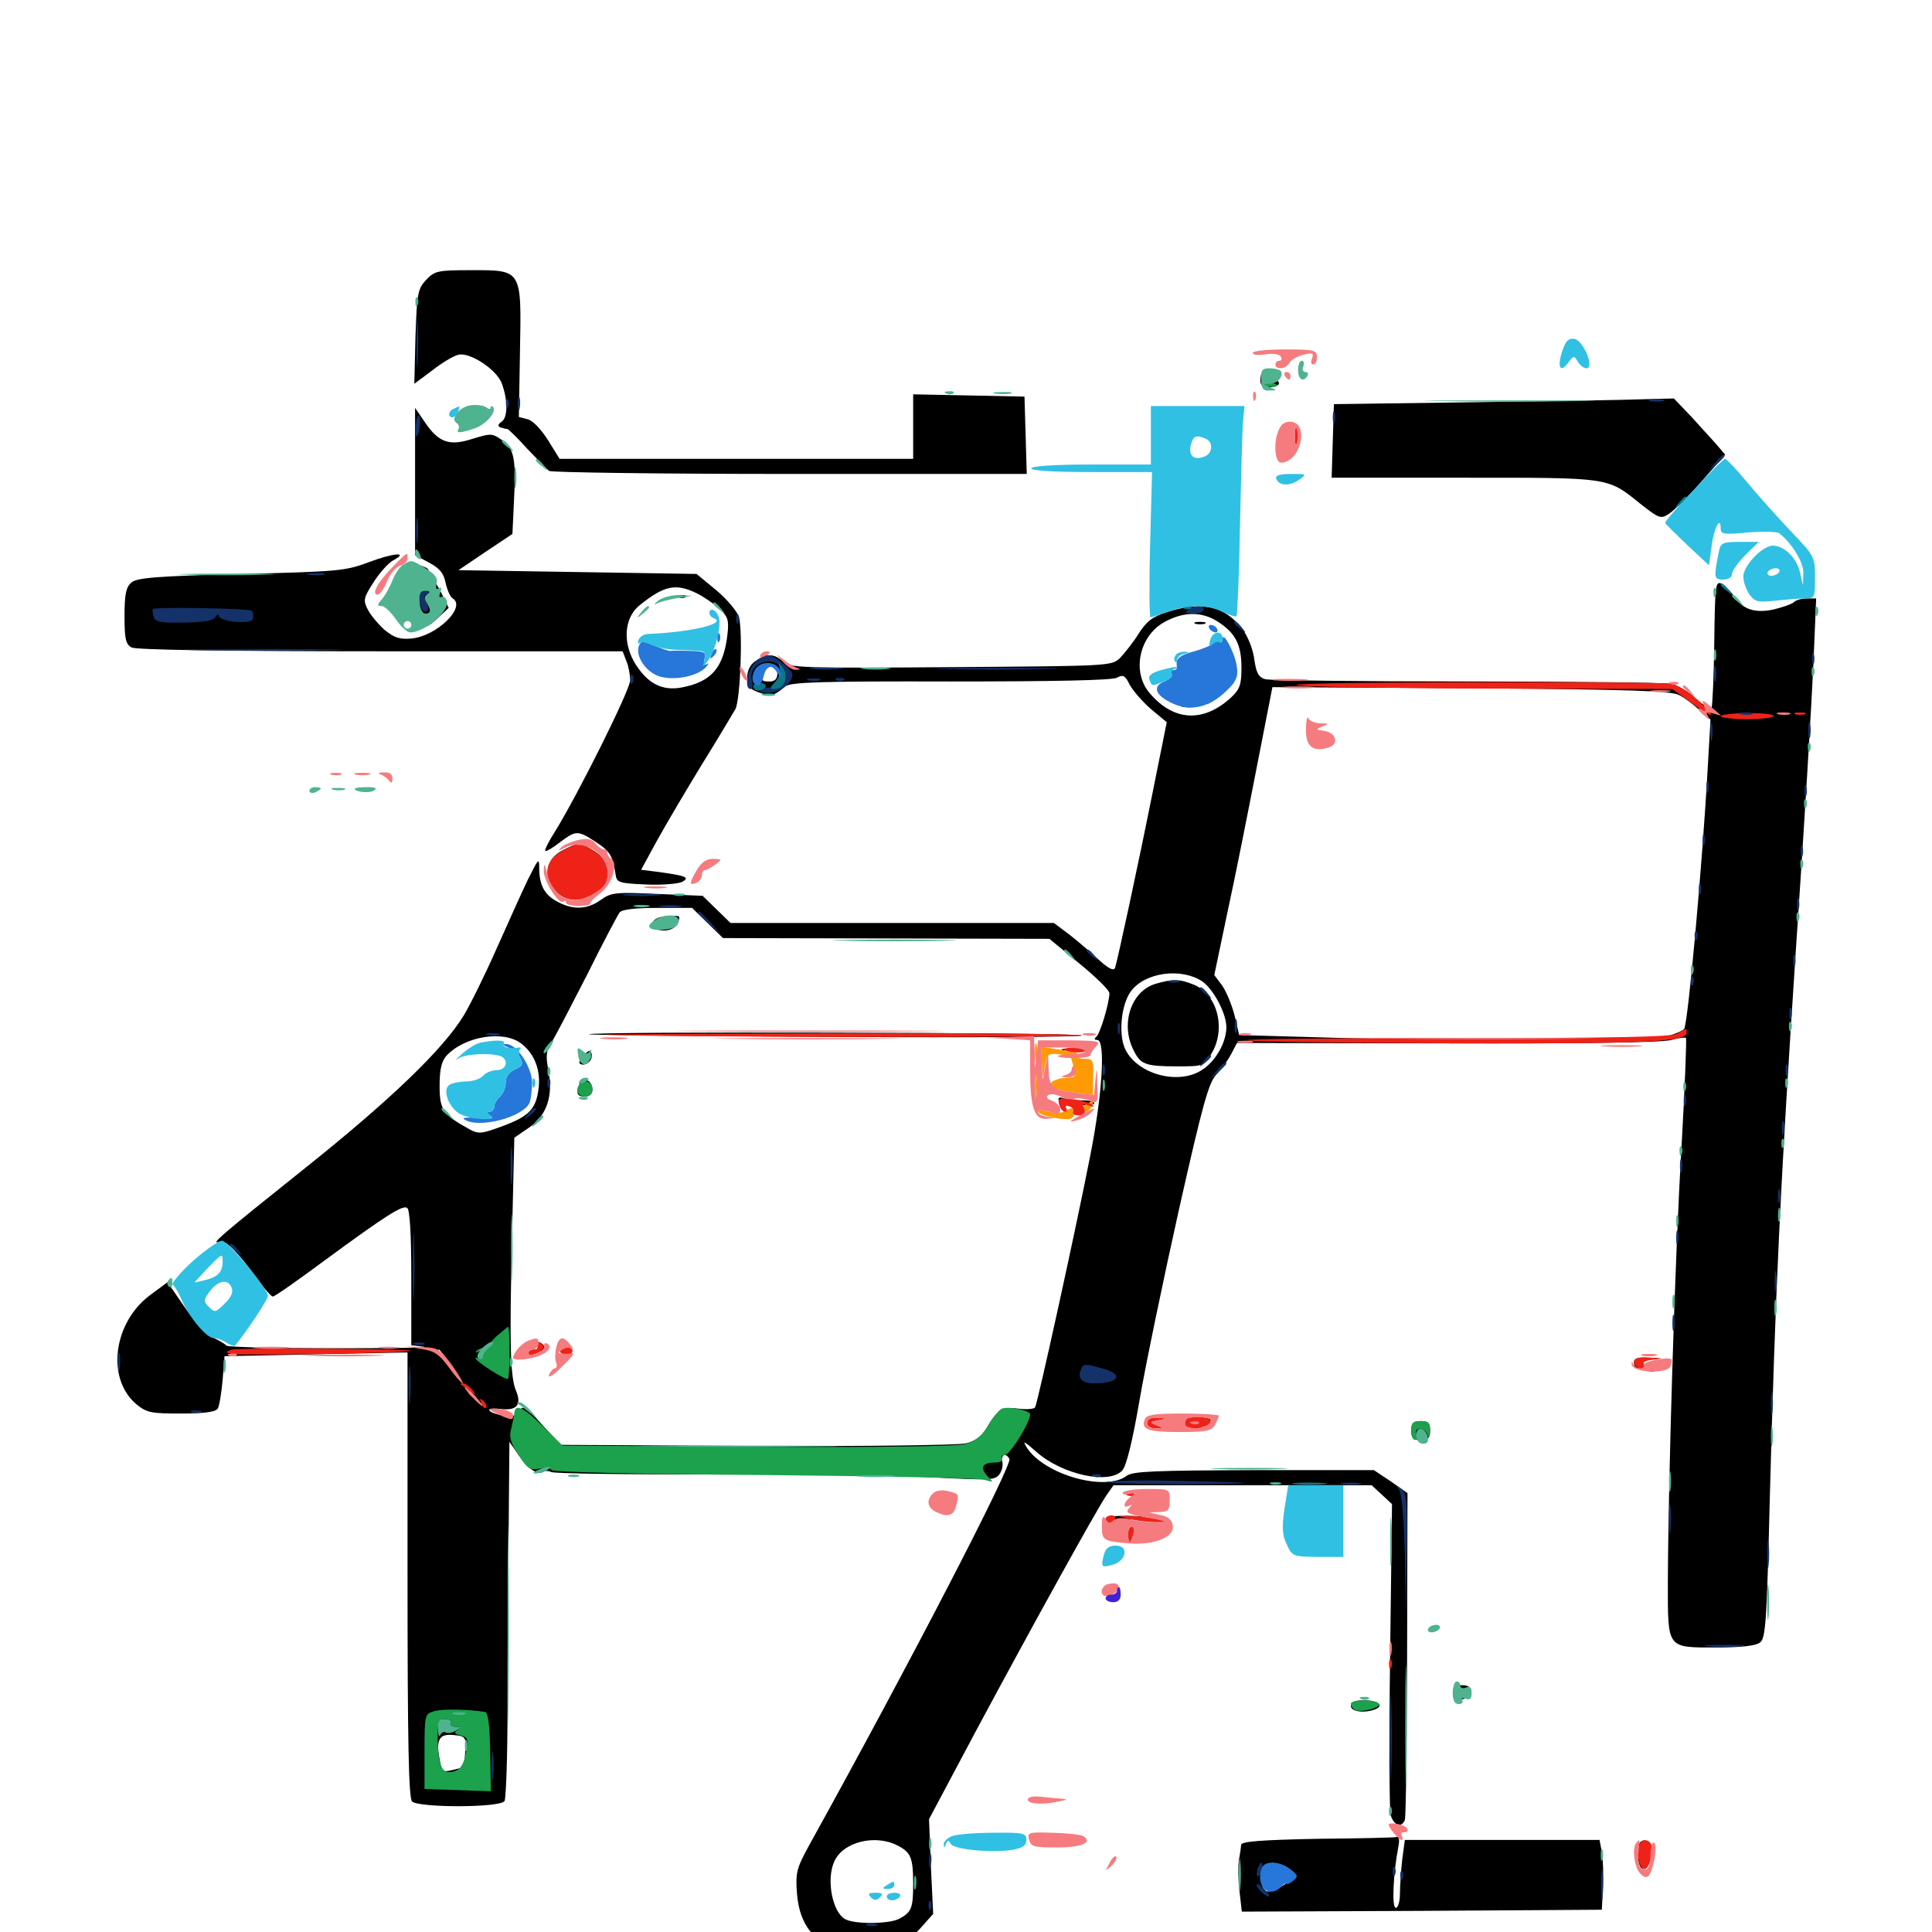 <svg xmlns="http://www.w3.org/2000/svg" viewBox="0 -1000 1000 1000">
	<path fill="#000000" d="M220.508 -855.078C216.211 -850.391 215.82 -848.242 215.039 -825.586L214.453 -801.367L223.633 -808.203C228.516 -812.109 234.766 -815.82 237.305 -816.406C243.164 -817.773 256.641 -808.984 259.57 -801.953C262.891 -793.359 262.891 -783.984 259.766 -781.836C257.617 -780.273 257.422 -779.492 259.18 -778.711C260.547 -778.32 262.109 -777.93 262.695 -777.93C263.086 -777.93 267.773 -773.438 272.852 -767.773C278.125 -762.305 283.203 -757.031 284.18 -756.25C285.352 -755.469 341.406 -754.688 408.789 -754.688H531.445L530.859 -774.805L530.273 -794.727L501.562 -795.312L472.656 -795.898V-779.102V-762.5H381.055H289.648L283.594 -772.266C280.078 -777.734 275.781 -782.422 273.047 -783.008L268.555 -784.18L269.141 -818.164C269.922 -860.938 270.312 -860.156 243.555 -860.156C226.367 -860.156 225 -859.766 220.508 -855.078ZM653.516 -807.812C652.93 -807.227 652.344 -805.078 652.344 -803.125C652.344 -800.586 653.711 -799.609 657.227 -799.609C663.281 -799.609 663.672 -803.516 657.812 -803.711C653.516 -803.906 653.516 -803.906 658.203 -805.469C660.938 -806.25 662.695 -807.227 662.109 -807.422C658.789 -808.594 654.492 -808.789 653.516 -807.812ZM762.695 -791.797L690.43 -790.82L689.844 -771.875L689.258 -752.734H757.812C833.789 -752.734 831.836 -753.125 849.023 -739.258C858.984 -731.445 859.57 -731.25 864.062 -734.18C866.602 -735.938 874.219 -743.359 880.859 -750.977L892.969 -764.648L888.477 -769.922C885.938 -772.852 879.883 -779.297 875.195 -784.57L866.406 -793.75L850.586 -793.359C841.992 -792.969 802.539 -792.383 762.695 -791.797ZM214.844 -750.781V-712.695L222.07 -708.789C227.539 -705.859 229.688 -703.32 230.664 -698.242C231.445 -694.727 233.008 -691.016 234.375 -690.234C241.406 -685.742 226.172 -670.898 213.281 -669.531C206.836 -668.945 204.102 -669.922 199.219 -673.828C195.898 -676.758 191.992 -681.445 190.43 -684.375C187.891 -689.258 188.086 -690.43 193.359 -698.633C196.484 -703.516 200.977 -708.594 203.516 -709.961C211.914 -714.453 203.711 -713.867 190.82 -708.984C178.906 -704.492 174.805 -704.102 124.805 -702.93C80.859 -701.758 70.703 -700.977 67.969 -698.438C65.234 -696.094 64.453 -692.383 64.453 -681.25C64.453 -669.141 65.039 -666.602 68.164 -664.844C70.703 -663.672 114.648 -662.891 197.266 -662.891H322.266L324.219 -657.812C325.391 -655.078 326.172 -650.586 326.172 -647.852C326.172 -642.969 299.219 -588.867 287.109 -569.336C283.984 -564.453 281.836 -560.156 282.227 -559.57C282.812 -559.18 286.133 -561.133 289.844 -564.062C298.242 -570.312 299.023 -570.312 308.594 -564.062C316.016 -559.18 317.188 -556.836 318.75 -546.68C319.336 -543.164 321.094 -542.773 334.57 -542.188C342.773 -541.797 351.172 -542.578 353.125 -543.555C357.227 -545.898 355.078 -546.68 341.211 -548.633L331.836 -549.805L340.039 -564.844C344.531 -573.047 355.078 -590.82 363.281 -604.297C371.68 -617.773 379.297 -630.664 380.664 -633.008C383.203 -638.086 384.57 -673.047 382.422 -680.859C381.445 -683.594 376.367 -689.844 370.703 -694.531L360.547 -702.93L299.023 -703.906L237.305 -704.883L251.172 -714.258L265.234 -723.633L266.016 -740.234C267.188 -762.5 266.211 -767.773 259.766 -772.266C254.688 -775.781 254.102 -775.781 244.531 -772.852C232.422 -768.945 226.953 -770.898 219.531 -782.031L214.844 -788.867ZM360.547 -692.969C364.062 -691.211 369.336 -687.695 372.266 -684.961C376.758 -680.859 377.344 -679.102 376.562 -671.875C374.609 -654.492 368.359 -647.07 352.734 -644.141C342.969 -642.383 335.742 -645.898 329.297 -655.664C322.07 -666.797 322.852 -680.078 331.055 -686.719C343.75 -696.875 349.609 -698.242 360.547 -692.969ZM351.172 -690.82C349.609 -691.406 350.195 -691.992 352.344 -691.992C354.492 -692.188 355.664 -691.602 354.883 -691.016C354.297 -690.43 352.539 -690.234 351.172 -690.82ZM670.312 -774.219C670.312 -770.508 670.703 -768.945 671.289 -770.898C671.68 -772.656 671.68 -775.781 671.289 -777.734C670.703 -779.492 670.312 -777.93 670.312 -774.219ZM662.305 -773.047C662.305 -770.898 662.891 -770.312 663.477 -771.875C664.062 -773.242 663.867 -775 663.281 -775.586C662.695 -776.367 662.109 -775.195 662.305 -773.047ZM218.164 -705.664C216.406 -707.617 216.602 -707.812 219.336 -706.641C221.289 -706.055 222.266 -704.883 221.68 -704.297C221.094 -703.711 219.531 -704.297 218.164 -705.664ZM206.055 -699.805C206.836 -697.266 206.445 -696.094 204.297 -696.094C202.344 -696.094 201.172 -694.531 201.367 -691.797C201.562 -683.203 204.102 -679.883 210.742 -679.492C214.453 -679.102 217.969 -677.93 218.75 -676.562C219.727 -674.805 221.875 -675.781 226.172 -679.688L232.227 -685.352L228.32 -693.359C226.172 -697.656 223.438 -701.367 222.07 -701.562C220.703 -701.758 216.406 -702.148 212.305 -702.734C205.664 -703.516 205.078 -703.32 206.055 -699.805ZM887.305 -667.578C887.109 -649.805 886.328 -634.766 885.938 -633.789C885.352 -632.812 881.641 -634.961 877.734 -638.477C874.023 -641.992 868.164 -645.508 864.844 -646.094C861.523 -646.68 813.867 -647.266 758.984 -647.266C704.102 -647.266 657.227 -647.852 654.883 -648.438C651.562 -649.414 650.195 -651.562 649.219 -658.789C648.633 -663.672 645.898 -670.703 643.164 -674.219C634.18 -686.328 622.266 -689.062 604.102 -683.203C596.484 -680.859 593.359 -678.32 589.258 -671.875C586.523 -667.383 582.031 -661.914 579.688 -659.375C575.195 -655.273 574.414 -655.273 491.992 -654.688C415.039 -654.102 408.594 -654.297 405.273 -657.617C400.781 -661.719 396.68 -661.914 391.016 -657.812C388.281 -656.055 386.719 -652.734 386.719 -649.219C386.719 -644.922 387.891 -643.359 392.773 -641.602C399.023 -639.453 400.781 -639.844 406.445 -644.727C409.18 -646.875 424.414 -647.461 491.992 -647.266C545.312 -647.266 575.586 -647.852 578.125 -649.219C581.25 -650.977 582.422 -650.391 584.766 -645.508C586.523 -642.383 591.406 -636.719 595.703 -633.008L603.906 -626.172L596.68 -590.234C588.867 -551.172 578.516 -503.32 577.148 -499.023C576.367 -497.266 573.633 -498.633 567.773 -504.102C563.281 -508.203 556.445 -514.062 552.539 -516.992L545.508 -522.266H461.719H378.125L370.898 -529.297L363.672 -536.328L340.234 -537.305C318.555 -538.281 316.406 -538.086 310.938 -534.18C304.102 -529.297 296.875 -528.906 289.062 -533.008C282.031 -536.523 279.297 -541.406 279.102 -550C279.102 -556.25 278.906 -556.055 273.242 -544.727C270.117 -538.281 262.891 -522.07 257.031 -508.984C251.172 -495.703 243.555 -480.273 240.039 -474.414C229.492 -457.031 202.148 -430.664 156.836 -394.531C115.039 -361.133 107.812 -355.078 113.867 -357.422C116.797 -358.398 123.828 -351.172 133.789 -337.109C137.109 -332.617 140.43 -328.906 141.211 -328.906C142.188 -328.906 153.906 -337.109 167.578 -347.266C200 -371.094 208.398 -376.367 210.742 -374.805C212.109 -374.023 212.891 -361.133 212.891 -338.672V-303.711L219.336 -302.93C222.656 -302.344 201.367 -302.148 171.875 -302.148C142.383 -302.148 117.773 -302.734 117.188 -303.516C116.602 -304.297 113.672 -306.055 110.352 -307.617C107.031 -309.18 100.586 -316.211 95.703 -323.242L86.719 -336.328L77.734 -329.688C58.594 -315.43 54.883 -286.523 70.508 -273.242C75.977 -268.75 78.125 -268.359 93.75 -268.359C105.469 -268.359 111.523 -269.141 112.695 -270.898C113.477 -272.07 114.648 -278.906 115.234 -285.742L116.211 -298.047L163.477 -299.023L210.938 -300V-184.961C210.938 -98.047 211.523 -69.336 213.281 -67.578C216.602 -64.258 258.984 -64.258 261.133 -67.773C261.914 -68.945 262.695 -90.82 262.695 -116.016C262.695 -141.211 262.891 -182.617 263.281 -207.812L263.672 -253.711L268.555 -246.68C273.438 -239.453 278.32 -236.328 281.445 -238.281C282.422 -238.867 284.18 -238.672 285.352 -238.086C286.523 -237.305 324.023 -236.719 368.75 -236.914C413.477 -236.914 464.648 -236.328 482.422 -235.352C511.523 -233.789 514.844 -233.789 517.188 -236.719C518.555 -238.477 519.336 -241.602 518.75 -243.555C517.969 -247.07 520.508 -248.242 522.461 -244.922C524.219 -241.992 471.289 -139.648 418.945 -45.117C412.305 -33.008 411.719 -30.859 412.5 -20.117C413.867 -1.562 424.023 8.984 442.383 10.547C456.25 11.719 468.359 7.227 476.758 -2.344L483.008 -9.375L481.836 -33.789L480.859 -58.398L505.273 -104.297C535.156 -159.961 567.578 -218.555 572.656 -225.977L576.367 -231.25H643.164H709.961L715.234 -226.367L720.508 -221.484L719.531 -143.945C718.945 -101.367 719.141 -64.062 719.727 -60.938C721.094 -55.273 725.391 -53.516 727.148 -58.008C727.734 -59.375 728.125 -98.047 728.32 -143.945L728.516 -227.148L719.922 -233.203L711.133 -239.062H649.023C597.461 -238.867 586.328 -238.477 583.203 -236.133C572.07 -227.734 540.43 -236.719 531.445 -250.781C529.102 -254.688 530.078 -254.102 536.523 -248.438C549.805 -236.719 574.023 -231.445 580.859 -238.867C583.008 -241.211 586.133 -253.711 589.844 -275.391C592.969 -293.555 602.148 -337.695 610.156 -373.633C622.656 -429.102 625.586 -439.648 629.688 -443.945C632.422 -446.68 635.742 -451.562 637.305 -454.492L640.234 -460.156L749.219 -459.961C817.188 -459.766 860.938 -460.352 865.039 -461.719C868.75 -462.695 872.266 -463.281 872.656 -462.695C873.047 -462.305 872.07 -436.719 870.312 -405.664C866.992 -350 863.477 -234.766 863.281 -181.055C863.281 -146.289 862.5 -147.266 888.477 -147.266C900.781 -147.266 908.594 -148.047 910.938 -149.805C913.867 -151.953 914.453 -159.375 916.016 -223.438C918.945 -332.812 921.484 -386.523 929.688 -510.547C933.984 -573.438 937.891 -639.453 938.672 -657.617L940.039 -690.234H935.352C932.617 -690.234 929.688 -689.453 928.711 -688.477C927.539 -687.305 922.852 -685.742 918.164 -684.57C908.398 -682.422 901.953 -684.57 897.461 -691.406C895.898 -693.945 892.969 -696.68 891.211 -697.852C887.891 -699.414 887.695 -697.461 887.305 -667.578ZM629.883 -678.516C639.258 -672.656 642.578 -666.602 642.578 -654.492C642.578 -645.703 641.797 -643.359 637.305 -639.062C622.852 -625.781 607.422 -626.562 594.922 -641.406C585.742 -652.344 589.648 -670.703 602.539 -677.93C612.305 -683.398 621.68 -683.594 629.883 -678.516ZM402.344 -651.172C402.344 -648.633 400.977 -647.266 398.438 -647.266C394.141 -647.266 393.945 -647.461 395.703 -651.953C397.461 -656.445 402.344 -655.859 402.344 -651.172ZM869.141 -640.234C871.875 -638.867 876.562 -635.352 879.688 -632.422L885.352 -627.539L883.984 -603.711C881.25 -553.516 873.633 -469.336 871.68 -467.383C870.508 -466.211 866.211 -464.453 862.109 -463.477C853.125 -461.523 741.406 -461.133 682.422 -463.086L641.406 -464.258L639.062 -474.219C637.695 -479.688 634.766 -486.719 632.617 -489.844L628.516 -495.312L635.352 -527.93C639.258 -545.703 645.898 -579.297 650.391 -602.344L658.594 -644.336L761.328 -643.75C844.336 -643.164 865.039 -642.383 869.141 -640.234ZM366.211 -522.266L374.219 -514.453L458.594 -514.258L543.164 -514.062L558.594 -501.367C567.188 -494.336 574.219 -487.5 574.219 -485.938C574.219 -480.859 569.336 -464.648 567.383 -463.281C566.211 -462.305 566.406 -461.719 567.969 -461.719C572.266 -461.719 570.703 -433.984 564.258 -401.562C556.836 -363.672 537.109 -273.828 535.742 -271.484C535.156 -270.703 531.25 -270.312 526.953 -270.898C518.75 -272.07 516.211 -270.312 510.352 -260.352C508.203 -256.641 504.492 -253.906 500 -252.93C496.289 -251.953 447.461 -251.367 391.797 -251.562L290.234 -252.148L280.664 -262.5C271.875 -272.266 270.898 -272.852 268.555 -269.531C266.602 -266.797 264.453 -266.406 259.961 -267.383C251.367 -269.141 250.977 -271.68 259.18 -270.703C267.383 -269.727 270.117 -272.852 267.188 -279.883C264.062 -287.109 263.672 -303.516 265.039 -360.742L266.211 -411.133L273.633 -416.211C283.008 -422.461 286.523 -432.812 283.789 -446.289C282.422 -453.516 282.617 -456.055 285.742 -460.938C287.695 -464.062 295.898 -479.883 304.102 -495.898C312.109 -512.109 319.727 -526.367 320.703 -527.734C322.07 -529.297 328.711 -530.078 340.43 -530.078H358.203ZM622.07 -492.188C627.93 -488.281 634.766 -475.586 634.766 -468.359C634.766 -460.352 629.102 -450.391 621.68 -445.898C608.984 -438.086 587.5 -444.531 582.031 -457.812C578.906 -465.625 580.469 -480.273 585.352 -486.914C592.578 -496.68 611.133 -499.219 622.07 -492.188ZM269.922 -459.766C276.758 -454.492 280.078 -445.703 278.711 -436.133C277.344 -425.781 273.633 -422.07 259.766 -416.992C249.219 -413.086 247.656 -412.891 242.773 -415.625C229.297 -423.047 227.539 -425.586 227.539 -437.891C227.539 -446.484 228.516 -450.586 231.055 -453.516C240.43 -463.672 260.742 -466.992 269.922 -459.766ZM234.18 -292.383C239.062 -285.352 239.258 -284.375 235.352 -288.867C230.273 -294.727 225.781 -301.562 227.148 -301.562C227.539 -301.562 230.664 -297.461 234.18 -292.383ZM246.289 -276.758C248.828 -273.633 248.633 -273.438 245.703 -275.977C242.383 -278.516 241.406 -280.078 242.969 -280.078C243.359 -280.078 244.922 -278.516 246.289 -276.758ZM241.797 -112.695C243.555 -113.281 241.602 -113.672 237.305 -113.477C233.008 -113.477 231.445 -113.086 233.984 -112.695C236.328 -112.305 239.844 -112.305 241.797 -112.695ZM230.469 -107.227C230.469 -105.664 229.688 -104.297 228.516 -104.297C227.539 -104.297 226.562 -105.664 226.562 -107.227C226.562 -108.789 227.539 -110.156 228.516 -110.156C229.688 -110.156 230.469 -108.789 230.469 -107.227ZM240.82 -93.75C240.234 -84.766 240.625 -85.352 233.984 -83.789C229.102 -82.617 228.711 -83.008 227.539 -89.453C225.586 -99.609 227.344 -102.734 234.766 -101.953C241.016 -101.367 241.211 -100.977 240.82 -93.75ZM464.648 -44.727C471.484 -41.211 472.656 -38.477 472.656 -24.609C472.656 -12.305 471.68 -10.156 465.43 -6.836C460.156 -4.102 442.383 -3.906 437.5 -6.641C430.859 -10.156 427.539 -27.148 431.836 -36.523C436.328 -46.68 453.125 -50.781 464.648 -44.727ZM618.75 -677.148C617.383 -677.734 618.359 -678.125 621.094 -678.125C623.828 -678.125 624.805 -677.734 623.633 -677.148C622.266 -676.758 619.922 -676.758 618.75 -677.148ZM635.547 -645.117C634.961 -643.945 631.641 -641.406 628.125 -639.258C624.805 -637.305 623.242 -635.547 624.414 -635.547C626.953 -635.547 640.625 -647.07 638.281 -647.266C637.5 -647.266 636.328 -646.289 635.547 -645.117ZM611.914 -634.18C609.961 -634.766 611.523 -635.156 615.234 -635.156C618.945 -635.156 620.508 -634.766 618.75 -634.18C616.797 -633.789 613.672 -633.789 611.914 -634.18ZM340.43 -524.805C335.547 -522.852 337.695 -518.359 343.555 -518.359C348.242 -518.359 351.562 -521.094 351.562 -525.391C351.562 -526.367 343.359 -526.172 340.43 -524.805ZM304.883 -464.648C303.32 -466.211 557.422 -465.625 559.961 -464.062C561.133 -463.281 504.492 -462.891 433.984 -463.281C363.477 -463.672 305.469 -464.258 304.883 -464.648ZM302.148 -453.906C300.195 -451.953 299.414 -450 300.195 -449.414C302.93 -447.656 307.031 -451.172 306.25 -454.297C305.859 -456.836 305.078 -456.641 302.148 -453.906ZM550.391 -456.445C547.852 -456.836 549.805 -457.227 554.688 -457.227C559.57 -457.227 561.523 -456.836 559.18 -456.445C556.641 -456.055 552.734 -456.055 550.391 -456.445ZM300 -439.062C298.047 -433.984 298.633 -432.422 302.734 -432.422C305.273 -432.422 306.641 -433.789 306.641 -436.133C306.641 -440.82 301.562 -442.969 300 -439.062ZM548.242 -428.711C548.828 -426.367 550.195 -424.609 551.172 -424.609C552.148 -424.609 552.344 -425.586 551.562 -426.758C550.586 -428.32 552.734 -428.711 558.398 -428.125C562.695 -427.734 566.406 -428.125 566.406 -428.906C566.406 -429.883 563.477 -430.469 559.766 -430.469C556.055 -430.469 551.758 -431.055 550.195 -431.641C547.852 -432.422 547.461 -431.641 548.242 -428.711ZM278.125 -303.906C278.711 -302.734 278.125 -301.367 276.953 -300.781C275.586 -300.195 276.172 -299.805 278.125 -300.195C282.227 -300.586 283.008 -303.906 279.102 -305.273C277.93 -305.664 277.344 -305.078 278.125 -303.906ZM598.242 -490.82C585.352 -487.109 579.688 -469.727 586.914 -456.055C590.43 -449.023 592.969 -448.047 609.57 -448.047C622.656 -448.047 623.242 -448.242 626.953 -454.492C634.766 -467.188 630.273 -485.156 618.164 -490.234C610.547 -493.359 607.227 -493.359 598.242 -490.82ZM186.133 -591.211C184.18 -591.797 185.352 -592.188 188.477 -592.188C191.797 -592.188 193.164 -591.797 191.992 -591.211C190.625 -590.82 187.891 -590.82 186.133 -591.211ZM291.406 -559.961C283.789 -556.25 281.445 -549.023 285.352 -541.992C289.844 -534.18 297.656 -532.422 306.25 -536.914C316.992 -542.773 317.383 -553.711 306.836 -559.961C300 -564.062 299.414 -564.062 291.406 -559.961ZM845.703 -294.727C845.703 -293.164 846.68 -291.797 847.852 -291.797C848.828 -291.797 849.414 -292.578 848.633 -293.555C848.047 -294.531 850.391 -295.898 853.906 -296.289C860.352 -297.07 860.352 -297.07 853.125 -297.266C847.656 -297.656 845.703 -296.875 845.703 -294.727ZM853.125 -290.43C851.562 -291.016 852.148 -291.602 854.297 -291.602C856.445 -291.797 857.617 -291.211 856.836 -290.625C856.25 -290.039 854.492 -289.844 853.125 -290.43ZM613.281 -265.625C613.281 -266.016 616.406 -266.406 620.117 -266.406C623.828 -266.406 626.953 -265.625 626.953 -264.844C626.953 -264.062 623.828 -263.672 620.117 -264.062C616.406 -264.453 613.281 -265.234 613.281 -265.625ZM730.469 -259.57C730.469 -255.664 731.445 -254.688 735.352 -254.688C739.258 -254.688 740.234 -255.664 740.234 -259.57C740.234 -263.477 739.258 -264.453 735.352 -264.453C731.445 -264.453 730.469 -263.477 730.469 -259.57ZM615.82 -261.133C613.867 -261.719 615.039 -262.109 618.164 -262.109C621.484 -262.109 622.852 -261.719 621.68 -261.133C620.312 -260.742 617.578 -260.742 615.82 -261.133ZM572.266 -214.062C572.266 -215.039 577.344 -215.43 583.594 -215.43C595.508 -215.234 594.336 -214.258 580.664 -213.281C575.977 -212.891 572.266 -213.281 572.266 -214.062ZM583.984 -205.859C583.984 -203.711 584.375 -201.953 584.766 -201.953C585.156 -201.953 585.938 -203.711 586.523 -205.859C587.109 -208.008 586.719 -209.766 585.742 -209.766C584.766 -209.766 583.984 -208.008 583.984 -205.859ZM751.953 -123.633C751.953 -120.703 752.93 -119.727 756.25 -120.312C762.891 -121.289 763.477 -127.734 757.031 -127.734C753.125 -127.734 751.953 -126.758 751.953 -123.633ZM699.219 -116.992C699.219 -114.062 706.055 -113.086 711.719 -115.234C716.602 -117.188 713.281 -119.922 705.859 -119.922C701.172 -119.922 699.219 -118.945 699.219 -116.992ZM682.227 -48.242C652.539 -47.656 642.578 -46.875 642.383 -45.117C642.383 -43.945 641.797 -40.234 641.211 -36.914C640.82 -33.789 640.82 -26.367 641.602 -20.703L642.773 -10.547L735.938 -10.938L829.102 -11.523L829.688 -23.242C830.078 -29.688 829.688 -37.891 829.102 -41.406L827.93 -47.656H777.539H727.148L725.781 -37.5C725.195 -31.836 724.609 -23.828 724.609 -19.922C724.609 -15.82 723.633 -12.5 722.461 -12.5C720.312 -12.5 721.094 -30.273 723.828 -44.336C724.414 -47.266 724.219 -49.414 723.242 -49.219C722.461 -48.828 703.906 -48.438 682.227 -48.242ZM665.039 -33.594C667.773 -32.422 669.922 -30.859 669.922 -30.078C669.922 -27.93 663.477 -22.852 658.789 -21.484C655.273 -20.312 654.102 -21.094 653.125 -25C652.539 -27.93 652.93 -31.055 654.688 -32.812C657.812 -36.523 658.594 -36.523 665.039 -33.594ZM849.023 -46.484C846.875 -44.336 847.461 -34.375 849.805 -33.008C850.977 -32.227 851.562 -33.008 851.172 -35.156C850.781 -37.5 851.562 -38.672 853.125 -38.281C854.883 -37.891 855.469 -39.258 855.078 -41.992C854.492 -46.484 851.367 -48.828 849.023 -46.484Z"/>
	<path fill="#ff9906" d="M535.742 -454.883C535.742 -450.586 536.133 -449.023 536.523 -451.562C536.914 -453.906 536.914 -457.422 536.523 -459.375C535.938 -461.133 535.547 -459.18 535.742 -454.883ZM539.258 -449.805C539.648 -441.211 539.648 -441.211 540.82 -448.047C541.797 -454.297 542.578 -454.883 547.852 -454.297C554.883 -453.32 554.102 -454.102 555.664 -447.461C556.836 -442.773 556.445 -442.188 552.539 -442.188C550 -442.188 546.68 -441.406 545.117 -440.43C541.406 -438.086 545.703 -435.742 556.836 -434.375L565.625 -433.203L565.82 -442.578C566.016 -451.367 565.82 -451.953 561.328 -451.953C558.594 -451.953 556.836 -452.734 557.422 -453.516C558.008 -454.492 557.422 -455.273 556.055 -455.469C554.688 -455.664 550.391 -456.445 546.484 -457.031L539.062 -458.203ZM535.742 -437.305C535.742 -432.031 536.133 -429.883 536.523 -433.008C536.914 -435.938 536.914 -440.234 536.523 -442.773C536.133 -445.117 535.742 -442.773 535.742 -437.305ZM563.086 -429.102C560.156 -428.125 559.766 -424.609 562.305 -424.609C563.281 -424.609 564.453 -425.977 565.234 -427.539C565.82 -429.102 566.016 -430.469 565.82 -430.273C565.625 -430.273 564.258 -429.688 563.086 -429.102ZM537.109 -424.805C537.109 -423.047 546.484 -420.703 552.734 -420.703C554.492 -420.703 556.055 -422.07 556.055 -423.633C556.055 -426.953 554.883 -427.148 550.977 -424.805C549.609 -423.828 545.703 -423.828 542.773 -424.609C539.648 -425.586 537.109 -425.586 537.109 -424.805Z"/>
	<path fill="#ef2218" d="M670.312 -774.219C670.312 -770.508 670.703 -768.945 671.289 -770.898C671.68 -772.656 671.68 -775.781 671.289 -777.734C670.703 -779.492 670.312 -777.93 670.312 -774.219ZM672.852 -645.117C682.617 -644.336 729.883 -643.75 778.125 -643.555L865.625 -643.359L875 -636.523C887.305 -627.344 889.648 -627.93 879.102 -637.305C874.609 -641.406 868.164 -645.508 864.844 -646.094C861.523 -646.68 813.086 -647.07 757.031 -646.875C696.484 -646.68 662.305 -646.094 672.852 -645.117ZM890.625 -629.297C890.625 -628.516 896.875 -627.734 904.297 -627.734C911.914 -627.734 917.969 -628.516 917.969 -629.492C917.969 -630.273 911.914 -631.055 904.297 -630.859C896.875 -630.859 890.625 -630.078 890.625 -629.297ZM929.297 -630.273C927.93 -630.859 928.906 -631.25 931.641 -631.25C934.375 -631.25 935.352 -630.859 934.18 -630.273C932.812 -629.883 930.469 -629.883 929.297 -630.273ZM291.016 -559.57C282.031 -554.883 280.664 -546.094 287.891 -538.867C293.75 -533.008 299.609 -532.617 308.203 -537.891C312.891 -540.82 314.453 -543.164 314.453 -547.07C314.453 -553.516 313.086 -555.469 306.641 -559.961C300.586 -564.062 299.414 -564.062 291.016 -559.57ZM868.164 -465.039C865.234 -463.281 836.914 -462.695 751.953 -462.695C690.234 -462.695 642.383 -462.305 645.508 -461.523C648.828 -460.742 698.047 -460.156 754.883 -459.961C854.688 -459.766 873.047 -460.742 873.047 -465.625C873.047 -467.969 873.047 -467.969 868.164 -465.039ZM313.477 -464.453C309.18 -464.648 362.305 -465.039 431.641 -465.234C500.977 -465.43 558.594 -464.844 559.961 -464.062C561.914 -462.891 331.25 -463.086 313.477 -464.453ZM550.781 -457.031C550.781 -457.422 553.516 -457.812 556.836 -457.812C559.961 -457.812 562.305 -457.031 561.719 -456.055C560.742 -454.492 550.781 -455.469 550.781 -457.031ZM548.242 -428.32C548.828 -426.172 550.195 -424.609 551.172 -424.609C552.148 -424.609 552.344 -425.391 551.758 -426.562C551.172 -427.734 551.953 -427.93 553.516 -427.344C555.273 -426.758 556.055 -425.391 555.469 -424.414C554.883 -423.438 556.25 -422.656 558.398 -422.656C561.328 -422.656 562.109 -423.438 561.133 -425.977C560.156 -428.516 560.547 -428.906 563.672 -427.734C566.016 -426.953 566.602 -426.953 565.43 -428.125C564.453 -429.102 559.766 -430.469 555.469 -431.055C548.242 -431.836 547.461 -431.641 548.242 -428.32ZM278.125 -303.711C278.906 -302.539 278.32 -301.562 276.562 -301.562C274.805 -301.562 273.438 -300.781 273.438 -299.609C273.438 -297.266 280.859 -300 281.25 -302.539C281.445 -303.516 280.469 -304.688 279.102 -305.273C277.734 -305.664 277.344 -305.078 278.125 -303.711ZM119.531 -301.367C122.852 -302.539 214.062 -301.953 212.695 -300.781C211.523 -299.609 124.414 -298.242 120.117 -299.219C116.602 -300 116.602 -300.195 119.531 -301.367ZM291.211 -301.758C289.258 -300.586 289.453 -299.805 291.797 -299.023C293.359 -298.438 295.312 -298.633 295.898 -299.609C297.461 -302.148 294.141 -303.516 291.211 -301.758ZM845.703 -294.922C845.703 -293.555 847.461 -291.797 849.805 -291.211C852.93 -290.43 853.32 -290.625 851.562 -292.773C849.805 -294.922 850.586 -295.508 855.859 -296.289C861.523 -296.875 861.328 -297.07 854.102 -297.266C848.047 -297.656 845.703 -296.875 845.703 -294.922ZM238.477 -283.398C238.867 -283.203 241.016 -281.641 243.164 -280.078C246.875 -277.344 246.875 -277.344 244.336 -280.664C242.969 -282.422 240.82 -283.984 239.648 -283.984C238.477 -283.984 238.086 -283.789 238.477 -283.398ZM249.219 -273.633C249.805 -271.68 250.977 -270.703 251.562 -271.289C252.148 -271.875 251.562 -273.438 250.195 -274.805C248.242 -276.562 248.047 -276.367 249.219 -273.633ZM593.75 -263.477C593.75 -261.719 595.508 -260.547 598.242 -260.742C602.344 -260.742 602.344 -260.938 598.633 -262.305C594.922 -263.867 595.117 -264.062 599.609 -264.844C604.492 -265.82 604.492 -265.82 599.219 -266.211C595.508 -266.406 593.75 -265.43 593.75 -263.477ZM613.281 -263.281C613.281 -261.133 614.844 -260.547 619.531 -260.938C628.516 -261.719 629.102 -266.406 620.312 -266.406C615.234 -266.406 613.281 -265.625 613.281 -263.281ZM620.508 -263.281C621.289 -263.867 620.117 -264.453 617.969 -264.258C615.82 -264.258 615.234 -263.672 616.797 -263.086C618.164 -262.5 619.922 -262.695 620.508 -263.281ZM583.594 -225.977C582.031 -226.562 582.617 -227.148 584.766 -227.148C586.914 -227.344 588.086 -226.758 587.305 -226.172C586.719 -225.586 584.961 -225.391 583.594 -225.977ZM572.266 -213.672C572.266 -212.695 573.047 -211.719 574.023 -211.719C575.195 -211.719 576.562 -212.695 577.148 -213.672C577.734 -214.844 576.953 -215.625 575.391 -215.625C573.633 -215.625 572.266 -214.844 572.266 -213.672ZM584.961 -213.672C588.281 -212.891 594.336 -212.109 598.633 -212.109H606.445L598.633 -213.867C594.336 -214.648 588.281 -215.43 584.961 -215.234H579.102ZM583.984 -205.859C583.984 -203.711 584.375 -201.953 584.766 -201.953C585.156 -201.953 585.938 -203.711 586.523 -205.859C587.109 -208.008 586.719 -209.766 585.742 -209.766C584.766 -209.766 583.984 -208.008 583.984 -205.859ZM718.945 -138.281C718.945 -136.133 719.531 -135.547 720.117 -137.109C720.703 -138.477 720.508 -140.234 719.922 -140.82C719.336 -141.602 718.75 -140.43 718.945 -138.281ZM848.438 -44.922C846.875 -40.82 848.242 -33.398 850.977 -32.617C853.516 -31.641 856.445 -42.578 854.492 -45.703C852.734 -48.438 849.609 -48.047 848.438 -44.922Z"/>
	<path fill="#1ca14c" d="M653.906 -801.172C655.078 -800 657.422 -799.609 659.375 -800C662.109 -800.586 661.719 -800.977 657.617 -801.953C653.906 -802.539 652.734 -802.344 653.906 -801.172ZM302.734 -451.953C300.977 -450.781 300.781 -450 302.148 -450C303.32 -450 305.078 -450.977 305.664 -451.953C307.227 -454.297 306.445 -454.297 302.734 -451.953ZM300.195 -438.867C297.461 -436.328 299.023 -432.422 302.734 -432.422C305.273 -432.422 306.641 -433.789 306.641 -436.328C306.641 -440.039 302.734 -441.602 300.195 -438.867ZM258.203 -309.375C255.664 -307.422 253.711 -304.883 253.711 -304.102C253.906 -303.32 252.539 -302.539 251.172 -302.539C249.609 -302.539 247.656 -301.758 246.68 -300.781C245.898 -299.805 246.094 -299.609 247.656 -300.391C249.023 -301.172 250 -300.586 250 -298.633C250 -296.875 249.219 -296.094 248.047 -296.68C247.07 -297.266 246.094 -297.461 246.094 -297.07C246.094 -295.312 261.914 -285.352 262.891 -286.328C264.062 -287.5 264.062 -313.672 262.891 -313.281C262.695 -313.086 260.742 -311.523 258.203 -309.375ZM266.211 -268.555C266.016 -266.797 265.234 -263.086 264.453 -259.961C263.477 -255.859 264.453 -252.734 268.555 -246.68C273.047 -239.648 274.414 -238.867 279.297 -239.844C282.422 -240.43 285.156 -240.039 285.547 -239.062C285.938 -238.086 332.422 -236.914 395.508 -236.523C455.664 -235.938 507.031 -234.961 509.766 -233.984C514.453 -232.617 514.453 -232.617 511.133 -235.938C507.031 -240.234 508.398 -242.969 514.844 -242.969C517.578 -242.969 519.141 -243.75 518.555 -244.922C517.969 -246.094 518.555 -246.875 520.117 -246.875C522.656 -246.875 533.203 -263.672 533.203 -267.969C533.203 -269.922 522.07 -272.266 518.555 -270.898C517.383 -270.508 514.258 -266.797 511.719 -262.5C508.203 -256.641 504.883 -254.102 499.609 -252.539C494.922 -251.367 454.883 -250.781 391.797 -251.172L291.211 -251.758L281.445 -261.328C270.898 -271.68 266.602 -273.828 266.211 -268.555ZM730.469 -259.57C730.469 -256.836 731.25 -254.688 732.422 -254.688C733.398 -254.688 733.789 -256.055 733.203 -257.617C732.422 -259.375 733.203 -260.547 734.961 -260.547C736.719 -260.547 738.477 -258.984 738.867 -257.227C739.453 -255.078 739.844 -255.859 740.039 -259.18C740.234 -263.477 739.453 -264.453 735.352 -264.453C731.445 -264.453 730.469 -263.477 730.469 -259.57ZM699.219 -118.164C699.219 -116.992 700.195 -115.625 701.172 -115.039C704.102 -113.281 715.039 -116.016 713.672 -118.164C712.305 -120.508 699.219 -120.508 699.219 -118.164ZM224.609 -114.258C219.922 -112.891 219.727 -112.5 219.727 -93.555V-74.023L236.914 -73.438L254.102 -72.852L253.711 -93.164C253.516 -106.445 252.734 -113.477 251.172 -113.867C243.164 -115.234 228.711 -115.625 224.609 -114.258ZM240.82 -112.695C241.992 -113.281 240.625 -113.672 237.305 -113.672C234.18 -113.672 233.008 -113.281 234.961 -112.695C236.719 -112.305 239.453 -112.305 240.82 -112.695ZM233.398 -108.203C232.812 -107.227 233.789 -106.25 235.742 -106.25C238.477 -106.25 238.672 -105.859 236.719 -104.492C234.766 -103.32 235.156 -102.539 238.281 -101.758C242.188 -100.781 242.578 -99.805 241.211 -93.164C239.844 -85.547 237.5 -82.812 232.227 -82.812C228.32 -82.812 226.562 -88.281 226.562 -100.977C226.562 -108.984 227.148 -110.156 230.664 -110.156C232.812 -110.156 233.984 -109.375 233.398 -108.203Z"/>
	<path fill="#143269" d="M215.625 -822.07C215.625 -811.328 215.82 -807.227 216.211 -812.891C216.602 -818.555 216.602 -827.344 216.211 -832.422C215.82 -837.5 215.625 -832.812 215.625 -822.07ZM267.969 -790.82C267.969 -787.695 268.359 -786.523 268.945 -788.477C269.336 -790.234 269.336 -792.969 268.945 -794.336C268.359 -795.508 267.969 -794.141 267.969 -790.82ZM261.914 -790.625C261.914 -788.477 262.5 -787.891 263.086 -789.453C263.672 -790.82 263.477 -792.578 262.891 -793.164C262.305 -793.945 261.719 -792.773 261.914 -790.625ZM854.102 -792.383C852.148 -792.969 853.711 -793.359 857.422 -793.359C861.133 -793.359 862.695 -792.969 860.938 -792.383C858.984 -791.992 855.859 -791.992 854.102 -792.383ZM689.844 -783.984C689.844 -781.25 690.234 -780.273 690.82 -781.641C691.211 -782.812 691.211 -785.156 690.82 -786.523C690.234 -787.695 689.844 -786.719 689.844 -783.984ZM215.234 -779.883C215.039 -776.758 215.039 -774.219 215.625 -774.219C216.992 -774.219 218.164 -783.984 216.992 -784.961C216.211 -785.352 215.43 -783.008 215.234 -779.883ZM887.5 -760.156L883.789 -755.664L888.281 -759.375C890.625 -761.523 892.578 -763.477 892.578 -763.867C892.578 -765.43 891.016 -764.258 887.5 -760.156ZM215.43 -725.391C215.43 -719.531 215.82 -716.992 216.211 -720.117C216.602 -723.047 216.602 -727.734 216.211 -730.859C215.82 -733.789 215.43 -731.25 215.43 -725.391ZM159.766 -702.539C157.227 -702.93 158.789 -703.32 163.086 -703.32C167.383 -703.516 169.336 -703.125 167.578 -702.539C165.625 -702.148 162.109 -702.148 159.766 -702.539ZM209.961 -692.188C210.547 -691.211 211.523 -690.234 212.109 -690.234C212.5 -690.234 212.891 -691.211 212.891 -692.188C212.891 -693.359 211.914 -694.141 210.742 -694.141C209.766 -694.141 209.375 -693.359 209.961 -692.188ZM216.797 -691.406C216.797 -686.719 219.141 -682.422 220.898 -683.594C221.875 -684.18 221.875 -686.133 220.703 -688.281C219.336 -690.82 219.531 -692.188 221.289 -692.773C222.656 -693.359 222.266 -693.945 220.312 -693.945C218.359 -694.141 216.797 -692.969 216.797 -691.406ZM79.102 -684.766C78.906 -684.375 78.906 -682.617 79.492 -680.859C80.078 -678.125 82.812 -677.539 94.922 -677.734C105.469 -677.93 110.352 -678.711 111.523 -680.664C112.5 -682.227 113.281 -682.422 113.281 -681.25C113.281 -679.883 117.188 -678.516 122.07 -678.125C130.469 -677.539 132.227 -678.711 130.469 -683.789C129.883 -685.156 80.469 -685.938 79.102 -684.766ZM615.234 -684.375C612.891 -682.812 613.477 -682.422 617.773 -682.422C620.703 -682.422 623.047 -683.398 623.047 -684.375C623.047 -686.914 619.141 -686.914 615.234 -684.375ZM381.055 -679.297C381.055 -677.148 381.641 -676.562 382.227 -678.125C382.812 -679.492 382.617 -681.25 382.031 -681.836C381.445 -682.617 380.859 -681.445 381.055 -679.297ZM638.672 -677.734C638.672 -677.344 640.234 -675.781 642.188 -674.414C645.117 -671.875 645.312 -672.07 642.773 -675.195C640.234 -678.32 638.672 -679.297 638.672 -677.734ZM102.93 -663.477C84.57 -663.672 99.609 -664.062 136.719 -664.062C173.828 -664.062 188.867 -663.672 170.508 -663.477C151.953 -663.086 121.484 -663.086 102.93 -663.477ZM937.891 -658.984C937.891 -656.25 938.281 -655.273 938.867 -656.641C939.258 -657.812 939.258 -660.156 938.867 -661.523C938.281 -662.695 937.891 -661.719 937.891 -658.984ZM390.625 -657.031C386.719 -653.125 385.156 -643.359 388.477 -643.359C389.453 -643.359 389.844 -645.117 389.258 -647.266C386.719 -656.641 399.414 -661.523 405.664 -653.711C408.984 -649.414 405.273 -642.578 400.391 -643.945C398.438 -644.336 395.703 -644.141 394.336 -643.164C392.383 -641.992 393.555 -641.406 397.656 -641.406C403.516 -641.406 410.156 -646.289 410.156 -650.781C410.156 -653.516 400.781 -660.938 397.266 -660.938C395.703 -660.938 392.773 -659.18 390.625 -657.031ZM887.109 -651.172C887.109 -647.461 887.5 -645.898 888.086 -647.852C888.477 -649.609 888.477 -652.734 888.086 -654.688C887.5 -656.445 887.109 -654.883 887.109 -651.172ZM420.508 -653.711C416.406 -654.102 419.727 -654.492 427.734 -654.492C435.742 -654.492 439.062 -654.102 435.156 -653.711C431.055 -653.32 424.414 -653.32 420.508 -653.711ZM489.844 -653.711C475.586 -653.906 487.109 -654.297 515.625 -654.297C544.141 -654.297 555.664 -653.906 541.602 -653.711C527.344 -653.32 503.906 -653.32 489.844 -653.711ZM326.367 -648.047C326.367 -645.898 326.953 -645.312 327.539 -646.875C328.125 -648.242 327.93 -650 327.344 -650.586C326.758 -651.367 326.172 -650.195 326.367 -648.047ZM418.555 -647.852C416.602 -648.438 417.773 -648.828 420.898 -648.828C424.219 -648.828 425.586 -648.438 424.414 -647.852C423.047 -647.461 420.312 -647.461 418.555 -647.852ZM433.203 -647.852C431.641 -648.438 432.227 -649.023 434.375 -649.023C436.523 -649.219 437.695 -648.633 436.914 -648.047C436.328 -647.461 434.57 -647.266 433.203 -647.852ZM900.977 -630.273C899.023 -630.859 900.195 -631.25 903.32 -631.25C906.641 -631.25 908.008 -630.859 906.836 -630.273C905.469 -629.883 902.734 -629.883 900.977 -630.273ZM885.352 -620.898C885.352 -616.602 885.742 -615.039 886.133 -617.578C886.523 -619.922 886.523 -623.438 886.133 -625.391C885.547 -627.148 885.156 -625.195 885.352 -620.898ZM935.938 -621.875C935.938 -618.164 936.328 -616.602 936.914 -618.555C937.305 -620.312 937.305 -623.438 936.914 -625.391C936.328 -627.148 935.938 -625.586 935.938 -621.875ZM883.203 -592.578C883.203 -589.844 883.594 -588.867 884.18 -590.234C884.57 -591.406 884.57 -593.75 884.18 -595.117C883.594 -596.289 883.203 -595.312 883.203 -592.578ZM933.984 -590.625C933.984 -587.891 934.375 -586.914 934.961 -588.281C935.352 -589.453 935.352 -591.797 934.961 -593.164C934.375 -594.336 933.984 -593.359 933.984 -590.625ZM881.25 -565.234C881.25 -562.5 881.641 -561.523 882.227 -562.891C882.617 -564.062 882.617 -566.406 882.227 -567.773C881.641 -568.945 881.25 -567.969 881.25 -565.234ZM932.031 -559.375C932.031 -556.641 932.422 -555.664 933.008 -557.031C933.398 -558.203 933.398 -560.547 933.008 -561.914C932.422 -563.086 932.031 -562.109 932.031 -559.375ZM879.297 -539.844C879.297 -537.109 879.688 -536.133 880.273 -537.5C880.664 -538.672 880.664 -541.016 880.273 -542.383C879.688 -543.555 879.297 -542.578 879.297 -539.844ZM323.828 -536.523C319.141 -536.914 322.852 -537.305 332.031 -537.305C341.211 -537.305 344.922 -536.914 340.43 -536.523C335.742 -536.133 328.32 -536.133 323.828 -536.523ZM930.078 -532.031C930.078 -529.297 930.469 -528.32 931.055 -529.688C931.445 -530.859 931.445 -533.203 931.055 -534.57C930.469 -535.742 930.078 -534.766 930.078 -532.031ZM342.383 -530.664C339.258 -531.055 341.406 -531.445 346.68 -531.445C352.148 -531.445 354.492 -531.055 352.148 -530.664C349.609 -530.273 345.312 -530.273 342.383 -530.664ZM361.328 -527.539C361.328 -527.148 364.258 -524.414 367.773 -521.094L374.023 -515.43L368.359 -521.875C362.891 -527.734 361.328 -529.102 361.328 -527.539ZM877.148 -515.234C877.148 -513.086 877.734 -512.5 878.32 -514.062C878.906 -515.43 878.711 -517.188 878.125 -517.773C877.539 -518.555 876.953 -517.383 877.148 -515.234ZM562.5 -507.812C562.5 -507.422 564.062 -505.859 566.016 -504.492C568.945 -501.953 569.141 -502.148 566.602 -505.273C564.062 -508.398 562.5 -509.375 562.5 -507.812ZM928.125 -502.734C928.125 -500 928.516 -499.023 929.102 -500.391C929.492 -501.562 929.492 -503.906 929.102 -505.273C928.516 -506.445 928.125 -505.469 928.125 -502.734ZM875.195 -491.797C875.195 -489.648 875.781 -489.062 876.367 -490.625C876.953 -491.992 876.758 -493.75 876.172 -494.336C875.586 -495.117 875 -493.945 875.195 -491.797ZM605.078 -491.602C603.711 -492.188 604.688 -492.578 607.422 -492.578C610.156 -492.578 611.133 -492.188 609.961 -491.602C608.594 -491.211 606.25 -491.211 605.078 -491.602ZM621.094 -488.281C621.094 -487.891 622.656 -486.328 624.609 -484.961C627.539 -482.422 627.734 -482.617 625.195 -485.742C622.656 -488.867 621.094 -489.844 621.094 -488.281ZM926.172 -475.391C926.172 -472.656 926.562 -471.68 927.148 -473.047C927.539 -474.219 927.539 -476.562 927.148 -477.93C926.562 -479.102 926.172 -478.125 926.172 -475.391ZM639.062 -468.555C639.062 -465.43 639.453 -464.258 640.039 -466.211C640.43 -467.969 640.43 -470.703 640.039 -472.07C639.453 -473.242 639.062 -471.875 639.062 -468.555ZM578.516 -467.578C578.516 -464.844 578.906 -463.867 579.492 -465.234C579.883 -466.406 579.883 -468.75 579.492 -470.117C578.906 -471.289 578.516 -470.312 578.516 -467.578ZM252.539 -464.258C250.586 -464.844 251.758 -465.234 254.883 -465.234C258.203 -465.234 259.57 -464.844 258.398 -464.258C257.031 -463.867 254.297 -463.867 252.539 -464.258ZM622.852 -450.586C620.312 -447.461 620.508 -447.266 623.633 -449.805C626.758 -452.344 627.734 -453.906 626.172 -453.906C625.781 -453.906 624.219 -452.344 622.852 -450.586ZM570.703 -446.094C570.703 -443.359 571.094 -442.383 571.68 -443.75C572.07 -444.922 572.07 -447.266 571.68 -448.633C571.094 -449.805 570.703 -448.828 570.703 -446.094ZM629.688 -445.703L625.977 -441.211L630.469 -444.922C632.812 -447.07 634.766 -449.023 634.766 -449.414C634.766 -450.977 633.203 -449.805 629.688 -445.703ZM924.219 -446.094C924.219 -443.359 924.609 -442.383 925.195 -443.75C925.586 -444.922 925.586 -447.266 925.195 -448.633C924.609 -449.805 924.219 -448.828 924.219 -446.094ZM283.398 -439.062C283.398 -436.914 283.984 -436.328 284.57 -437.891C285.156 -439.258 284.961 -441.016 284.375 -441.602C283.789 -442.383 283.203 -441.211 283.398 -439.062ZM871.484 -430.469C871.484 -427.734 871.875 -426.758 872.461 -428.125C872.852 -429.297 872.852 -431.641 872.461 -433.008C871.875 -434.18 871.484 -433.203 871.484 -430.469ZM273.242 -423.242C270.703 -420.117 270.898 -419.922 274.023 -422.461C275.781 -423.828 277.344 -425.391 277.344 -425.781C277.344 -427.344 275.781 -426.367 273.242 -423.242ZM922.266 -415.82C922.266 -412.695 922.656 -411.523 923.242 -413.477C923.633 -415.234 923.633 -417.969 923.242 -419.336C922.656 -420.508 922.266 -419.141 922.266 -415.82ZM264.258 -396.289C264.258 -387.695 264.648 -384.375 265.039 -389.062C265.43 -393.555 265.43 -400.586 265.039 -404.688C264.648 -408.594 264.258 -404.883 264.258 -396.289ZM869.531 -396.289C869.531 -393.164 869.922 -391.992 870.508 -393.945C870.898 -395.703 870.898 -398.438 870.508 -399.805C869.922 -400.977 869.531 -399.609 869.531 -396.289ZM920.312 -380.664C920.312 -377.539 920.703 -376.367 921.289 -378.32C921.68 -380.078 921.68 -382.812 921.289 -384.18C920.703 -385.352 920.312 -383.984 920.312 -380.664ZM213.672 -344.531C213.672 -328.906 214.062 -322.656 214.258 -330.469C214.648 -338.086 214.648 -350.977 214.258 -358.789C214.062 -366.406 213.672 -360.156 213.672 -344.531ZM867.578 -359.18C867.578 -356.055 867.969 -354.883 868.555 -356.836C868.945 -358.594 868.945 -361.328 868.555 -362.695C867.969 -363.867 867.578 -362.5 867.578 -359.18ZM119.141 -355.469C119.141 -355.078 120.703 -353.516 122.656 -352.148C125.586 -349.609 125.781 -349.805 123.242 -352.93C120.703 -356.055 119.141 -357.031 119.141 -355.469ZM918.555 -336.719C918.555 -331.836 918.945 -329.883 919.336 -332.422C919.727 -334.766 919.727 -338.672 919.336 -341.211C918.945 -343.555 918.555 -341.602 918.555 -336.719ZM865.625 -315.234C865.625 -311.523 866.016 -309.961 866.602 -311.914C866.992 -313.672 866.992 -316.797 866.602 -318.75C866.016 -320.508 865.625 -318.945 865.625 -315.234ZM214.453 -304.102C213.086 -304.688 214.062 -305.078 216.797 -305.078C219.531 -305.078 220.508 -304.688 219.336 -304.102C217.969 -303.711 215.625 -303.711 214.453 -304.102ZM61.133 -294.727C61.133 -290.43 61.523 -288.867 61.914 -291.406C62.305 -293.75 62.305 -297.266 61.914 -299.219C61.328 -300.977 60.938 -299.023 61.133 -294.727ZM211.523 -283.008C211.523 -274.414 211.914 -271.094 212.305 -275.781C212.695 -280.273 212.695 -287.305 212.305 -291.406C211.914 -295.312 211.523 -291.602 211.523 -283.008ZM559.375 -290.82C557.617 -286.523 560.156 -283.984 566.406 -283.984C579.297 -283.984 581.836 -288.672 570.898 -291.602C561.328 -294.336 560.547 -294.336 559.375 -290.82ZM916.602 -273.242C916.602 -267.969 916.992 -265.82 917.383 -268.945C917.773 -271.875 917.773 -276.172 917.383 -278.711C916.992 -281.055 916.602 -278.711 916.602 -273.242ZM99.219 -268.945C97.852 -269.531 98.828 -269.922 101.562 -269.922C104.297 -269.922 105.273 -269.531 104.102 -268.945C102.734 -268.555 100.391 -268.555 99.219 -268.945ZM566.016 -235.742C564.453 -236.328 565.039 -236.914 567.188 -236.914C569.336 -237.109 570.508 -236.523 569.727 -235.938C569.141 -235.352 567.383 -235.156 566.016 -235.742ZM573.242 -233.008C568.945 -232.422 586.133 -231.836 611.328 -231.836C657.031 -232.031 655.078 -232.617 606.445 -233.594C592.578 -233.984 577.539 -233.594 573.242 -233.008ZM694.922 -231.836C692.383 -232.227 694.336 -232.617 699.219 -232.617C704.102 -232.617 706.055 -232.227 703.711 -231.836C701.172 -231.445 697.266 -231.445 694.922 -231.836ZM724.023 -229.102C725.586 -227.148 726.562 -215.625 727.148 -194.922L727.734 -163.867L728.125 -195.312C728.516 -223.438 728.125 -227.148 725.195 -229.492C722.07 -231.836 721.875 -231.836 724.023 -229.102ZM863.867 -213.672C863.867 -206.641 864.258 -203.906 864.648 -207.422C865.039 -210.742 865.039 -216.602 864.648 -220.117C864.258 -223.438 863.867 -220.703 863.867 -213.672ZM914.648 -195.117C914.648 -188.672 915.039 -186.328 915.43 -189.844C915.82 -193.359 915.82 -198.633 915.43 -201.562C915.039 -204.492 914.648 -201.562 914.648 -195.117ZM884.375 -147.852C879.688 -148.242 883.398 -148.633 892.578 -148.633C901.758 -148.633 905.469 -148.242 900.977 -147.852C896.289 -147.461 888.867 -147.461 884.375 -147.852ZM719.531 -100.391C719.531 -80.469 719.922 -72.461 720.117 -82.422C720.508 -92.188 720.508 -108.594 720.117 -118.555C719.922 -128.32 719.531 -120.312 719.531 -100.391ZM254.492 -85.742C254.492 -79.297 254.883 -76.953 255.273 -80.469C255.664 -83.984 255.664 -89.258 255.273 -92.188C254.883 -95.117 254.492 -92.188 254.492 -85.742ZM480.859 -36.914C480.859 -33.789 481.25 -32.617 481.836 -34.57C482.227 -36.328 482.227 -39.062 481.836 -40.43C481.25 -41.602 480.859 -40.234 480.859 -36.914ZM650.977 -33.008C650.391 -31.25 650.391 -29.492 650.781 -28.906C651.367 -28.32 652.344 -29.688 652.93 -32.031C654.102 -36.523 652.734 -37.305 650.977 -33.008ZM828.711 -24.219C828.711 -17.188 829.102 -14.453 829.492 -17.969C829.883 -21.289 829.883 -27.148 829.492 -30.664C829.102 -33.984 828.711 -31.25 828.711 -24.219ZM720.898 -30.859C720.898 -28.711 721.484 -28.125 722.07 -29.688C722.656 -31.055 722.461 -32.812 721.875 -33.398C721.289 -34.18 720.703 -33.008 720.898 -30.859ZM724.805 -28.906C724.805 -26.758 725.391 -26.172 725.977 -27.734C726.562 -29.102 726.367 -30.859 725.781 -31.445C725.195 -32.227 724.609 -31.055 724.805 -28.906ZM650.391 -24.414C650.391 -22.461 656.055 -17.383 657.031 -18.555C657.227 -18.945 655.859 -20.898 653.906 -22.852C651.953 -24.609 650.391 -25.391 650.391 -24.414ZM480.664 -13.281C480.664 -11.133 481.25 -10.547 481.836 -12.109C482.422 -13.477 482.227 -15.234 481.641 -15.82C481.055 -16.602 480.469 -15.43 480.664 -13.281ZM448.828 -3.32C447.461 -3.906 448.438 -4.297 451.172 -4.297C453.906 -4.297 454.883 -3.906 453.711 -3.32C452.344 -2.93 450 -2.93 448.828 -3.32Z"/>
	<path fill="#f67b7f" d="M648.438 -817.383C648.438 -816.211 651.367 -816.016 655.078 -816.602C658.789 -817.188 662.109 -816.797 662.891 -815.43C663.672 -814.258 663.281 -813.281 662.305 -813.281C661.133 -813.281 660.156 -812.5 660.156 -811.328C660.156 -808.398 665.625 -808.984 667.383 -812.109C668.164 -813.672 671.484 -815.625 674.609 -816.406C679.492 -817.578 680.078 -817.188 679.102 -814.453C678.32 -812.695 678.711 -811.328 679.688 -811.328C680.859 -811.328 681.641 -813.086 681.641 -815.234C681.641 -818.75 680.273 -819.141 665.039 -819.141C655.859 -819.141 648.438 -818.359 648.438 -817.383ZM665.039 -805.469C665.625 -804.492 666.602 -803.516 667.188 -803.516C667.578 -803.516 667.969 -804.492 667.969 -805.469C667.969 -806.641 666.992 -807.422 665.82 -807.422C664.844 -807.422 664.453 -806.641 665.039 -805.469ZM648.633 -794.531C648.633 -792.383 649.219 -791.797 649.805 -793.359C650.391 -794.727 650.195 -796.484 649.609 -797.07C649.023 -797.852 648.438 -796.68 648.633 -794.531ZM662.305 -778.32C658.984 -772.266 659.57 -760.547 663.086 -760.547C672.852 -760.547 677.93 -780.273 668.555 -781.641C665.82 -782.031 663.477 -780.859 662.305 -778.32ZM671.289 -770.898C670.703 -768.945 670.312 -770.508 670.312 -774.219C670.312 -777.93 670.703 -779.492 671.289 -777.734C671.68 -775.781 671.68 -772.656 671.289 -770.898ZM202.93 -706.25C195.508 -698.633 191.992 -692.188 195.508 -692.188C196.484 -692.188 198.828 -695.312 200.391 -699.219C201.953 -703.125 205.078 -706.641 207.227 -707.227C209.18 -707.812 210.938 -709.57 210.938 -710.938C210.938 -714.453 211.133 -714.648 202.93 -706.25ZM393.555 -660.938C392.969 -659.766 393.75 -659.57 395.312 -660.156C398.828 -661.523 399.414 -662.891 396.68 -662.891C395.508 -662.891 394.141 -662.109 393.555 -660.938ZM405.078 -657.617C407.227 -655.078 410.156 -653.125 411.914 -653.32C414.648 -653.32 414.648 -653.516 412.109 -654.492C410.547 -655.078 407.422 -657.031 405.273 -658.789C401.367 -661.914 401.367 -661.914 405.078 -657.617ZM382.812 -654.102C382.812 -653.125 383.789 -650.781 384.766 -649.219C385.742 -647.656 386.719 -647.266 386.719 -648.242C386.719 -649.414 385.742 -651.562 384.766 -653.125C383.789 -654.688 382.812 -655.273 382.812 -654.102ZM659.766 -647.852C655.078 -648.242 658.398 -648.633 666.992 -648.633C675.586 -648.633 679.297 -648.242 675.391 -647.852C671.289 -647.461 664.258 -647.461 659.766 -647.852ZM864.844 -645.898C863.281 -646.484 863.867 -647.07 866.016 -647.07C868.164 -647.266 869.336 -646.68 868.555 -646.094C867.969 -645.508 866.211 -645.312 864.844 -645.898ZM664.648 -643.945C660.547 -644.336 663.867 -644.727 671.875 -644.727C679.883 -644.727 683.203 -644.336 679.297 -643.945C675.195 -643.555 668.555 -643.555 664.648 -643.945ZM871.094 -644.531C871.094 -644.141 872.656 -642.578 874.609 -641.211C877.539 -638.672 877.734 -638.867 875.195 -641.992C872.656 -645.117 871.094 -646.094 871.094 -644.531ZM855.078 -641.992C852.539 -642.383 854.492 -642.773 859.375 -642.773C864.258 -642.773 866.211 -642.383 863.867 -641.992C861.328 -641.602 857.422 -641.602 855.078 -641.992ZM882.031 -634.57C883.008 -632.031 882.812 -631.445 881.25 -632.422C877.734 -634.57 878.516 -632.422 882.227 -629.492C884.961 -627.148 885.156 -627.148 883.984 -629.492C882.617 -631.445 883.398 -631.836 886.914 -630.664C889.453 -629.883 891.211 -629.492 890.625 -629.883C890.039 -630.273 887.695 -632.422 885.156 -634.57C880.859 -638.086 880.664 -638.086 882.031 -634.57ZM920.508 -630.273C918.555 -630.859 919.727 -631.25 922.852 -631.25C926.172 -631.25 927.539 -630.859 926.367 -630.273C925 -629.883 922.266 -629.883 920.508 -630.273ZM675.977 -622.461C675.781 -613.672 679.492 -610.547 687.695 -613.086C693.164 -614.844 691.602 -620.703 685.547 -621.68C681.055 -622.266 680.859 -622.461 684.57 -624.023C688.086 -625.391 687.891 -625.586 683.203 -625.586C680.469 -625.781 677.539 -626.953 677.148 -628.32C676.562 -629.492 675.977 -626.953 675.977 -622.461ZM171.484 -599.023C170.117 -599.609 171.094 -600 173.828 -600C176.562 -600 177.539 -599.609 176.367 -599.023C175 -598.633 172.656 -598.633 171.484 -599.023ZM184.18 -599.023C182.227 -599.609 183.789 -600 187.5 -600C191.211 -600 192.773 -599.609 191.016 -599.023C189.062 -598.633 185.938 -598.633 184.18 -599.023ZM197.266 -599.023C198.828 -598.438 200.781 -596.875 201.562 -595.703C202.539 -594.336 203.125 -594.922 203.125 -597.07C203.125 -599.219 201.758 -600.391 198.828 -600.195C195.703 -600.195 195.312 -599.805 197.266 -599.023ZM299.219 -565.234C295.508 -564.258 291.602 -562.695 290.43 -561.328C288.477 -559.375 289.062 -559.375 292.578 -561.328C301.953 -566.016 314.453 -558.203 314.453 -547.656C314.453 -543.164 313.086 -540.82 308.203 -537.891C304.688 -535.742 299.805 -533.984 297.656 -533.984C291.406 -533.984 284.961 -540.039 283.203 -547.656C281.836 -553.32 281.641 -553.711 281.445 -549.414C281.25 -544.141 289.453 -531.25 291.602 -533.398C292.383 -533.984 292.969 -533.789 292.969 -532.812C292.969 -531.836 295.898 -531.055 299.609 -531.055C303.32 -531.055 305.859 -531.641 305.469 -532.227C305.078 -532.812 307.422 -535.156 310.547 -537.5C316.602 -541.992 320.312 -553.125 316.406 -555.469C315.234 -556.25 314.258 -557.617 314.258 -558.594C314.453 -559.57 313.672 -560.352 312.5 -560.352C311.523 -560.352 309.57 -561.719 308.203 -563.477C306.25 -565.82 304.102 -566.211 299.219 -565.234ZM360.742 -549.805C356.641 -542.773 356.641 -541.602 360.352 -542.969C361.914 -543.75 363.281 -545.312 363.281 -546.875C363.281 -548.438 364.062 -549.609 364.844 -549.609C365.82 -549.609 368.164 -550.977 370.312 -552.539C373.828 -555.273 373.828 -555.273 369.141 -555.469C365.625 -555.469 363.086 -553.711 360.742 -549.805ZM334.57 -540.43C331.445 -540.82 333.594 -541.211 338.867 -541.211C344.336 -541.211 346.68 -540.82 344.336 -540.43C341.797 -540.039 337.5 -540.039 334.57 -540.43ZM362.891 -466.211C331.445 -466.406 356.641 -466.602 418.945 -466.602C481.25 -466.602 507.031 -466.406 476.172 -466.211C445.312 -465.82 394.336 -465.82 362.891 -466.211ZM561.133 -464.258C559.18 -464.844 560.352 -465.234 563.477 -465.234C566.797 -465.234 568.164 -464.844 566.992 -464.258C565.625 -463.867 562.891 -463.867 561.133 -464.258ZM642.188 -464.258C640.82 -464.844 641.797 -465.234 644.531 -465.234C647.266 -465.234 648.242 -464.844 647.07 -464.258C645.703 -463.867 643.359 -463.867 642.188 -464.258ZM312.109 -462.305C308.594 -462.695 310.938 -463.086 317.383 -463.086C323.828 -463.086 326.758 -462.695 323.828 -462.305C320.898 -461.914 315.625 -461.914 312.109 -462.305ZM378.516 -462.305C356.641 -462.5 374.414 -462.695 417.969 -462.695C461.523 -462.695 479.297 -462.5 457.617 -462.305C435.742 -461.914 400.195 -461.914 378.516 -462.305ZM522.07 -462.305L533.203 -461.523V-446.094C533.203 -427.148 535.352 -420.508 541.406 -420.898L545.898 -421.289L541.602 -422.07C539.062 -422.461 537.109 -423.633 537.109 -424.609C537.109 -425.586 539.648 -425.586 542.969 -424.609C547.656 -423.242 548.828 -423.633 548.828 -425.781C548.828 -427.344 546.875 -429.297 544.531 -430.273C541.797 -431.25 541.211 -432.227 542.578 -433.203C543.75 -433.984 546.68 -433.594 549.023 -432.422C551.172 -431.25 554.297 -430.664 555.859 -431.25C557.422 -431.836 560.742 -431.445 563.477 -430.469C568.359 -428.711 568.359 -428.711 567.969 -438.867C567.773 -448.047 567.578 -448.242 566.992 -441.016L566.211 -433.203L557.031 -434.375C544.531 -435.938 542.969 -437.305 542.773 -446.68L542.383 -454.883L541.016 -448.047L539.648 -441.211L539.258 -449.609L539.062 -457.812H550.977C562.695 -457.812 566.016 -454.688 554.492 -454.297C544.727 -454.102 545.703 -452.344 555.469 -452.344C560.352 -452.344 564.453 -452.93 564.453 -453.906C564.453 -454.883 565.82 -456.836 567.383 -458.398C569.922 -461.133 568.359 -461.328 553.711 -461.523H537.305L536.523 -454.297L535.742 -447.07L535.547 -455.469L535.156 -463.672L523.047 -463.281L510.742 -462.891ZM536.523 -433.008C536.133 -429.883 535.742 -432.031 535.742 -437.305C535.742 -442.773 536.133 -445.117 536.523 -442.773C536.914 -440.234 536.914 -435.938 536.523 -433.008ZM728.125 -462.305C704.102 -462.5 723.633 -462.695 771.484 -462.695C819.336 -462.695 838.867 -462.5 815.039 -462.305C791.016 -461.914 751.953 -461.914 728.125 -462.305ZM641.211 -460.352C639.258 -460.938 640.82 -461.328 644.531 -461.328C648.242 -461.328 649.805 -460.938 648.047 -460.352C646.094 -459.961 642.969 -459.961 641.211 -460.352ZM830.664 -458.398C825.586 -458.789 829.297 -458.984 838.867 -458.984C848.633 -458.984 852.734 -458.789 848.242 -458.398C843.75 -458.008 835.742 -458.008 830.664 -458.398ZM554.688 -446.289C554.688 -445.312 553.125 -443.945 551.367 -443.555C548.633 -442.773 549.023 -442.578 552.344 -442.383C554.883 -442.188 556.641 -443.359 556.641 -445.117C556.641 -446.68 556.25 -448.047 555.664 -448.047C555.078 -448.047 554.688 -447.266 554.688 -446.289ZM558.594 -422.461C553.516 -419.531 552.93 -418.945 556.641 -419.922C559.375 -420.508 562.891 -422.266 564.453 -423.828C567.969 -427.344 566.992 -426.953 558.594 -422.461ZM273.438 -306.055C270.117 -304.883 265.625 -299.805 265.625 -297.07C265.625 -296.289 268.945 -295.898 272.852 -296.68C281.25 -297.852 286.914 -302.148 283.398 -304.492C282.227 -305.078 281.445 -304.688 281.641 -303.516C282.031 -302.148 280.273 -300.391 277.93 -299.414C275.195 -298.438 273.438 -298.438 273.438 -299.609C273.438 -300.781 274.609 -301.562 275.977 -301.562C277.539 -301.562 278.711 -302.93 278.711 -304.492C278.711 -307.617 278.125 -307.812 273.438 -306.055ZM287.891 -302.539C287.305 -299.805 287.109 -296.289 287.891 -294.727C288.477 -293.164 288.086 -291.797 287.305 -291.797C286.328 -291.797 284.961 -290.234 284.18 -288.477C283.594 -286.523 286.133 -287.891 289.844 -291.602C297.07 -298.633 297.852 -299.805 295.508 -299.414C294.531 -299.219 292.578 -299.219 291.016 -299.414C288.477 -299.609 288.477 -300 291.016 -301.367C292.578 -302.539 294.727 -302.734 295.898 -301.953C296.875 -301.367 296.68 -302.344 295.117 -304.102C291.406 -308.789 289.258 -308.203 287.891 -302.539ZM132.422 -302.148C127.734 -302.539 131.055 -302.93 139.648 -302.93C148.242 -302.93 151.953 -302.539 148.047 -302.148C143.945 -301.758 136.914 -301.758 132.422 -302.148ZM196.875 -302.148C194.336 -302.539 196.289 -302.93 201.172 -302.93C206.055 -302.93 208.008 -302.539 205.664 -302.148C203.125 -301.758 199.219 -301.758 196.875 -302.148ZM218.164 -301.758C224.805 -300.781 227.344 -299.023 232.227 -292.383C235.547 -287.695 238.867 -283.984 239.453 -283.984C240.039 -283.984 237.695 -288.086 233.984 -293.359C227.734 -301.758 226.562 -302.539 218.555 -302.734L209.961 -303.125ZM118.75 -298.242C117.188 -298.828 117.773 -299.414 119.922 -299.414C122.07 -299.609 123.242 -299.023 122.461 -298.438C121.875 -297.852 120.117 -297.656 118.75 -298.242ZM160.742 -298.242C151.172 -298.438 158.984 -298.828 177.734 -298.828C196.484 -298.828 204.297 -298.438 194.922 -298.242C185.352 -297.852 170.117 -297.852 160.742 -298.242ZM850.195 -298.242C848.242 -298.828 849.805 -299.219 853.516 -299.219C857.227 -299.219 858.789 -298.828 857.031 -298.242C855.078 -297.852 851.953 -297.852 850.195 -298.242ZM844.531 -293.75C844.922 -289.453 862.891 -288.672 864.648 -292.773C865.234 -294.531 865.43 -296.094 865.039 -296.484C863.281 -297.852 849.805 -295.117 850.781 -293.555C851.367 -292.578 850.391 -291.797 848.828 -291.797C847.266 -291.797 845.703 -292.969 845.117 -294.336C844.727 -295.703 844.531 -295.508 844.531 -293.75ZM244.141 -277.148C246.68 -274.414 249.219 -272.266 249.609 -272.266C250.195 -272.266 248.633 -274.414 246.094 -277.148C243.555 -279.883 241.016 -282.031 240.625 -282.031C240.039 -282.031 241.602 -279.883 244.141 -277.148ZM253.516 -270.312C254.297 -269.727 257.227 -268.164 260.352 -266.797C264.648 -265.039 265.625 -265.039 265.625 -267.188C265.625 -268.75 262.891 -270.117 258.789 -270.703C255.078 -271.094 252.539 -270.898 253.516 -270.312ZM592.578 -265.43C590.43 -260.156 593.945 -258.789 610.352 -258.789C624.609 -258.789 627.148 -259.375 628.906 -262.5C629.883 -264.453 630.859 -266.602 630.859 -267.188C630.859 -267.773 622.461 -268.359 612.305 -268.359C597.852 -268.359 593.359 -267.773 592.578 -265.43ZM599.609 -264.844C595.117 -264.062 594.922 -263.867 598.633 -262.305C602.344 -260.938 602.344 -260.742 598.242 -260.742C595.508 -260.547 593.75 -261.719 593.75 -263.477C593.75 -265.43 595.508 -266.406 599.219 -266.211C604.492 -265.82 604.492 -265.82 599.609 -264.844ZM626.562 -264.062C625.195 -260.156 613.281 -259.57 613.281 -263.281C613.281 -265.625 615.234 -266.406 620.312 -266.406C625 -266.406 626.953 -265.625 626.562 -264.062ZM616.797 -263.086C615.234 -263.672 615.82 -264.258 617.969 -264.258C620.117 -264.453 621.289 -263.867 620.508 -263.281C619.922 -262.695 618.164 -262.5 616.797 -263.086ZM482.812 -226.953C479.492 -223.633 479.883 -219.922 484.18 -217.578C490.43 -214.453 493.555 -215.234 494.922 -220.703C496.484 -226.758 496.484 -226.758 490.234 -228.32C487.305 -228.906 484.375 -228.516 482.812 -226.953ZM581.25 -227.539C580.469 -226.562 582.031 -226.172 584.375 -226.758C588.281 -227.539 588.477 -227.344 585.547 -225.391C581.641 -223.047 580.664 -218.555 584.57 -220.703C586.328 -221.68 586.133 -221.289 584.375 -219.336C582.227 -216.992 583.789 -216.211 594.141 -214.453C603.32 -212.695 604.688 -212.109 599.609 -211.914C595.898 -211.914 589.453 -212.5 585.547 -213.477C580.859 -214.648 577.734 -214.453 576.172 -212.891C574.609 -211.328 573.633 -211.523 572.266 -213.672C570.898 -215.82 570.312 -215.039 570.312 -210.352C570.312 -202.734 570.898 -202.344 583.789 -201.172C597.07 -200 608.008 -204.297 607.031 -210.352C606.641 -213.281 604.688 -215.039 600.586 -215.82L594.727 -217.188L600.195 -217.383C604.688 -217.578 605.469 -218.359 605.469 -223.438C605.469 -229.297 605.469 -229.297 593.945 -229.297C587.5 -229.297 581.836 -228.516 581.25 -227.539ZM586.523 -205.859C585.938 -203.711 585.156 -201.953 584.766 -201.953C584.375 -201.953 583.984 -203.711 583.984 -205.859C583.984 -208.008 584.766 -209.766 585.742 -209.766C586.719 -209.766 587.109 -208.008 586.523 -205.859ZM571.68 -179.102C568.75 -176.367 570.508 -173.047 574.023 -174.023C579.102 -175.391 581.055 -180.469 576.367 -180.469C574.414 -180.469 572.266 -179.883 571.68 -179.102ZM719.141 -146.289C719.141 -143.164 719.531 -141.992 720.117 -143.945C720.508 -145.703 720.508 -148.438 720.117 -149.805C719.531 -150.977 719.141 -149.609 719.141 -146.289ZM532.227 -69.141C530.664 -66.602 538.086 -65.625 546.094 -67.188C553.32 -68.555 553.32 -68.75 547.852 -69.141C544.727 -69.336 540.039 -69.922 537.5 -70.117C535.156 -70.312 532.617 -69.922 532.227 -69.141ZM718.75 -55.664C718.945 -53.711 724.023 -47.656 725.391 -47.656C726.172 -47.656 726.172 -48.633 725.586 -49.609C725 -50.781 725.391 -51.562 726.367 -51.562C730.664 -51.562 728.32 -55.078 723.633 -55.859C720.898 -56.445 718.75 -56.25 718.75 -55.664ZM532.617 -47.852C533.594 -44.141 535.156 -43.75 547.07 -43.75C559.766 -43.75 565.82 -46.289 560.742 -49.609C559.375 -50.391 552.344 -51.172 544.922 -51.367C532.422 -51.758 531.641 -51.562 532.617 -47.852ZM847.07 -46.289C844.727 -44.141 845.703 -34.766 848.438 -30.859C850.391 -28.516 851.953 -27.734 853.32 -29.102C855.859 -31.836 858.203 -45.117 856.055 -46.289C855.273 -46.875 854.492 -44.336 854.297 -40.625C854.102 -33.203 852.93 -31.055 849.609 -33.008C848.242 -33.789 847.656 -37.305 848.047 -41.016C848.828 -48.242 848.828 -48.242 847.07 -46.289ZM574.219 -35.547C571.875 -31.25 571.875 -31.25 575.391 -34.375C577.344 -36.328 578.32 -38.281 577.734 -39.062C576.953 -39.648 575.391 -38.086 574.219 -35.547Z"/>
	<path fill="#0b7889" d="M868.945 -739.648C866.406 -736.523 866.602 -736.328 869.727 -738.867C872.852 -741.406 873.828 -742.969 872.266 -742.969C871.875 -742.969 870.312 -741.406 868.945 -739.648ZM890.625 -697.266C890.625 -696.875 892.188 -695.312 894.141 -693.945C897.07 -691.406 897.266 -691.602 894.727 -694.727C892.188 -697.852 890.625 -698.828 890.625 -697.266ZM612.891 -684.961C611.328 -685.547 611.914 -686.133 614.062 -686.133C616.211 -686.328 617.383 -685.742 616.602 -685.156C616.016 -684.57 614.258 -684.375 612.891 -684.961ZM403.516 -654.492C404.297 -652.539 403.32 -649.414 401.367 -647.266C398.242 -643.75 398.242 -643.359 400.977 -643.359C406.055 -643.359 408.594 -650 405.273 -654.297C402.539 -657.617 402.539 -657.617 403.516 -654.492ZM390.039 -643.945C390.625 -642.773 392.188 -642.188 393.75 -642.773C397.656 -644.141 397.07 -646.484 392.773 -646.484C390.625 -646.484 389.453 -645.312 390.039 -643.945ZM670.508 -231.836C666.406 -232.227 669.727 -232.617 677.734 -232.617C685.742 -232.617 689.062 -232.227 685.156 -231.836C681.055 -231.445 674.414 -231.445 670.508 -231.836Z"/>
	<path fill="#4fb38f" d="M215.039 -843.359C215.039 -841.211 215.625 -840.625 216.211 -842.188C216.797 -843.555 216.602 -845.312 216.016 -845.898C215.43 -846.68 214.844 -845.508 215.039 -843.359ZM671.875 -808.398C671.875 -803.516 674.609 -801.953 676.758 -805.469C677.344 -806.641 676.953 -807.422 675.781 -807.422C674.414 -807.422 673.828 -808.789 674.609 -810.352C675.195 -811.914 674.805 -813.281 673.828 -813.281C672.656 -813.281 671.875 -811.133 671.875 -808.398ZM652.734 -803.516C652.93 -798.828 653.711 -797.656 657.031 -797.852C661.133 -797.852 661.133 -798.047 657.227 -799.609C653.516 -801.172 653.516 -801.367 657.422 -801.367C661.719 -801.562 664.844 -805.859 662.695 -808.203C661.914 -808.789 659.375 -809.375 657.031 -809.375C653.32 -809.375 652.539 -808.398 652.734 -803.516ZM489.844 -796.289C488.281 -796.875 488.867 -797.461 491.016 -797.461C493.164 -797.656 494.336 -797.07 493.555 -796.484C492.969 -795.898 491.211 -795.703 489.844 -796.289ZM515.234 -796.289C512.695 -796.68 514.258 -797.07 518.555 -797.07C522.852 -797.266 524.805 -796.875 523.047 -796.289C521.094 -795.898 517.578 -795.898 515.234 -796.289ZM745.703 -792.383C725.977 -792.578 741.992 -792.773 781.25 -792.773C820.508 -792.773 836.523 -792.578 816.992 -792.383C797.266 -791.992 765.234 -791.992 745.703 -792.383ZM243.555 -790.234C237.891 -789.453 232.812 -783.203 236.328 -781.055C237.5 -780.273 237.891 -778.906 237.305 -777.93C235.742 -775.586 238.281 -775.781 245.898 -778.32C251.758 -780.469 257.422 -787.109 255.078 -789.453C254.492 -790.039 253.906 -789.844 253.906 -788.867C253.906 -788.086 252.734 -788.281 251.562 -789.258C250.195 -790.234 246.68 -790.625 243.555 -790.234ZM259.766 -771.484C259.766 -771.094 261.328 -769.531 263.281 -768.164C266.211 -765.625 266.406 -765.82 263.867 -768.945C261.328 -772.07 259.766 -773.047 259.766 -771.484ZM277.344 -761.719C277.344 -761.328 278.906 -759.766 280.859 -758.398C283.789 -755.859 283.984 -756.055 281.445 -759.18C278.906 -762.305 277.344 -763.281 277.344 -761.719ZM266.211 -752.734C266.211 -747.852 266.602 -745.898 266.992 -748.438C267.383 -750.781 267.383 -754.688 266.992 -757.227C266.602 -759.57 266.211 -757.617 266.211 -752.734ZM214.844 -713.867C214.844 -712.695 215.625 -711.328 216.797 -710.742C217.969 -710.156 218.164 -710.938 217.578 -712.5C216.211 -716.016 214.844 -716.602 214.844 -713.867ZM208.789 -707.812C207.031 -706.836 204.492 -703.125 203.125 -699.609C201.758 -696.094 199.219 -691.602 197.656 -689.844C195.117 -686.914 195.117 -686.328 197.461 -686.328C199.023 -686.328 202.344 -683.203 204.883 -679.492C207.422 -675.781 210.742 -672.656 212.305 -672.656C219.922 -672.656 233.203 -684.18 231.25 -689.062C230.664 -690.82 229.297 -691.602 228.32 -691.016C227.344 -690.43 227.148 -691.602 227.93 -693.359C228.711 -695.508 228.516 -696.289 227.148 -695.508C225.781 -694.531 225.391 -695.508 225.977 -698.047C226.758 -700.781 225.195 -702.734 220.508 -705.664C212.891 -710.352 213.086 -710.352 208.789 -707.812ZM216.211 -700.781C216.992 -701.367 215.82 -701.953 213.672 -701.758C211.523 -701.758 210.938 -701.172 212.5 -700.586C213.867 -700 215.625 -700.195 216.211 -700.781ZM212.891 -691.211C212.891 -692.773 212.109 -694.141 210.938 -694.141C209.961 -694.141 209.57 -692.773 210.156 -691.211C210.938 -689.648 211.719 -688.281 212.109 -688.281C212.5 -688.281 212.891 -689.648 212.891 -691.211ZM221.289 -692.578C219.727 -691.602 219.531 -690.039 220.703 -688.281C223.242 -684.18 223.047 -682.422 220.117 -682.422C218.75 -682.422 217.383 -684.961 217.188 -688.281C216.797 -692.773 217.578 -694.141 220.117 -694.141C222.461 -694.141 222.852 -693.555 221.289 -692.578ZM212.891 -676.562C212.891 -675.586 212.109 -674.609 210.938 -674.609C209.961 -674.609 208.984 -675.586 208.984 -676.562C208.984 -677.734 209.961 -678.516 210.938 -678.516C212.109 -678.516 212.891 -677.734 212.891 -676.562ZM97.266 -702.539C86.133 -702.734 95.117 -703.125 117.188 -703.125C139.258 -703.125 148.242 -702.734 137.305 -702.539C126.172 -702.148 108.203 -702.148 97.266 -702.539ZM886.914 -692.969C886.914 -690.82 887.5 -690.234 888.086 -691.797C888.672 -693.164 888.477 -694.922 887.891 -695.508C887.305 -696.289 886.719 -695.117 886.914 -692.969ZM340.625 -689.062C338.672 -687.5 338.281 -686.719 339.844 -687.5C341.406 -688.477 346.289 -689.648 350.586 -690.43L358.398 -691.602L351.367 -691.992C347.656 -691.992 342.773 -690.82 340.625 -689.062ZM896.484 -691.406C896.484 -691.016 898.047 -689.453 900 -688.086C902.93 -685.547 903.125 -685.742 900.586 -688.867C898.047 -691.992 896.484 -692.969 896.484 -691.406ZM369.141 -687.5C369.141 -687.109 370.703 -685.547 372.656 -684.18C375.586 -681.641 375.781 -681.836 373.242 -684.961C370.703 -688.086 369.141 -689.062 369.141 -687.5ZM331.836 -683.008C329.297 -679.883 329.492 -679.688 332.617 -682.227C334.375 -683.594 335.938 -685.156 335.938 -685.547C335.938 -687.109 334.375 -686.133 331.836 -683.008ZM939.648 -683.203C939.648 -681.055 940.234 -680.469 940.82 -682.031C941.406 -683.398 941.211 -685.156 940.625 -685.742C940.039 -686.523 939.453 -685.352 939.648 -683.203ZM887.109 -660.938C887.109 -658.203 887.5 -657.227 888.086 -658.594C888.477 -659.766 888.477 -662.109 888.086 -663.477C887.5 -664.648 887.109 -663.672 887.109 -660.938ZM446.875 -653.711C443.359 -654.102 446.094 -654.492 453.125 -654.492C460.156 -654.492 462.891 -654.102 459.57 -653.711C456.055 -653.32 450.195 -653.32 446.875 -653.711ZM937.695 -651.953C937.695 -649.805 938.281 -649.219 938.867 -650.781C939.453 -652.148 939.258 -653.906 938.672 -654.492C938.086 -655.273 937.5 -654.102 937.695 -651.953ZM395.117 -640.039C393.164 -640.625 394.336 -641.016 397.461 -641.016C400.781 -641.016 402.148 -640.625 400.977 -640.039C399.609 -639.648 396.875 -639.648 395.117 -640.039ZM935.742 -612.891C935.742 -610.742 936.328 -610.156 936.914 -611.719C937.5 -613.086 937.305 -614.844 936.719 -615.43C936.133 -616.211 935.547 -615.039 935.742 -612.891ZM160.156 -590.625C160.156 -591.797 161.523 -592.578 163.086 -592.578C164.648 -592.578 166.016 -592.188 166.016 -591.797C166.016 -591.406 164.648 -590.625 163.086 -589.844C161.523 -589.258 160.156 -589.648 160.156 -590.625ZM172.461 -591.211C170.508 -591.797 171.68 -592.188 174.805 -592.188C178.125 -592.188 179.492 -591.797 178.32 -591.211C176.953 -590.82 174.219 -590.82 172.461 -591.211ZM183.594 -591.797C183.594 -592.188 186.523 -592.578 190.039 -592.578C194.336 -592.578 195.508 -591.992 193.555 -590.82C191.211 -589.258 183.594 -590.039 183.594 -591.797ZM933.789 -583.594C933.789 -581.445 934.375 -580.859 934.961 -582.422C935.547 -583.789 935.352 -585.547 934.766 -586.133C934.18 -586.914 933.594 -585.742 933.789 -583.594ZM931.836 -552.344C931.836 -550.195 932.422 -549.609 933.008 -551.172C933.594 -552.539 933.398 -554.297 932.812 -554.883C932.227 -555.664 931.641 -554.492 931.836 -552.344ZM349.219 -536.523C347.852 -537.109 348.828 -537.5 351.562 -537.5C354.297 -537.5 355.273 -537.109 354.102 -536.523C352.734 -536.133 350.391 -536.133 349.219 -536.523ZM328.711 -530.664C326.758 -531.25 328.32 -531.641 332.031 -531.641C335.742 -531.641 337.305 -531.25 335.547 -530.664C333.594 -530.273 330.469 -530.273 328.711 -530.664ZM929.883 -525C929.883 -522.852 930.469 -522.266 931.055 -523.828C931.641 -525.195 931.445 -526.953 930.859 -527.539C930.273 -528.32 929.688 -527.148 929.883 -525ZM339.453 -524.023C333.594 -520.703 335.547 -518.164 343.164 -518.75C348.438 -519.141 350.781 -520.312 351.172 -522.852C351.953 -526.758 345.117 -527.344 339.453 -524.023ZM437.109 -513.086C422.852 -513.281 434.375 -513.672 462.891 -513.672C491.406 -513.672 502.93 -513.281 488.867 -513.086C474.609 -512.695 451.172 -512.695 437.109 -513.086ZM550.781 -507.812C550.781 -507.422 552.344 -505.859 554.297 -504.492C557.227 -501.953 557.422 -502.148 554.883 -505.273C552.344 -508.398 550.781 -509.375 550.781 -507.812ZM875.195 -497.656C875.195 -495.508 875.781 -494.922 876.367 -496.484C876.953 -497.852 876.758 -499.609 876.172 -500.195C875.586 -500.977 875 -499.805 875.195 -497.656ZM925.977 -468.359C925.977 -466.211 926.562 -465.625 927.148 -467.188C927.734 -468.555 927.539 -470.312 926.953 -470.898C926.367 -471.68 925.781 -470.508 925.977 -468.359ZM283.203 -458.789C281.836 -457.031 281.055 -455.469 281.445 -454.883C282.031 -454.492 283.398 -455.859 284.766 -457.812C287.5 -462.5 286.719 -462.891 283.203 -458.789ZM299.219 -453.906C300 -447.461 305.078 -447.656 305.859 -453.906C306.055 -456.641 305.859 -457.617 305.273 -456.25C304.492 -454.297 303.711 -454.297 301.367 -456.25C298.828 -458.203 298.633 -457.812 299.219 -453.906ZM283.398 -444.922C283.398 -442.773 283.984 -442.188 284.57 -443.75C285.156 -445.117 284.961 -446.875 284.375 -447.461C283.789 -448.242 283.203 -447.07 283.398 -444.922ZM299.805 -440.234C299.219 -439.062 300 -438.867 301.562 -439.453C305.078 -440.82 305.664 -442.188 302.93 -442.188C301.758 -442.188 300.391 -441.406 299.805 -440.234ZM570.703 -438.281C570.703 -435.547 571.094 -434.57 571.68 -435.938C572.07 -437.109 572.07 -439.453 571.68 -440.82C571.094 -441.992 570.703 -441.016 570.703 -438.281ZM924.023 -439.062C924.023 -436.914 924.609 -436.328 925.195 -437.891C925.781 -439.258 925.586 -441.016 925 -441.602C924.414 -442.383 923.828 -441.211 924.023 -439.062ZM871.289 -437.109C871.289 -434.961 871.875 -434.375 872.461 -435.938C873.047 -437.305 872.852 -439.062 872.266 -439.648C871.68 -440.43 871.094 -439.258 871.289 -437.109ZM300.391 -431.055C298.828 -431.641 299.414 -432.227 301.562 -432.227C303.711 -432.422 304.883 -431.836 304.102 -431.25C303.516 -430.664 301.758 -430.469 300.391 -431.055ZM228.516 -425.781C228.516 -425.391 230.078 -423.828 232.031 -422.461C234.961 -419.922 235.156 -420.117 232.617 -423.242C230.078 -426.367 228.516 -427.344 228.516 -425.781ZM277.148 -419.336C274.609 -416.211 274.805 -416.016 277.93 -418.555C279.688 -419.922 281.25 -421.484 281.25 -421.875C281.25 -423.438 279.688 -422.461 277.148 -419.336ZM922.07 -407.812C922.07 -405.664 922.656 -405.078 923.242 -406.641C923.828 -408.008 923.633 -409.766 923.047 -410.352C922.461 -411.133 921.875 -409.961 922.07 -407.812ZM869.336 -403.906C869.336 -401.758 869.922 -401.172 870.508 -402.734C871.094 -404.102 870.898 -405.859 870.312 -406.445C869.727 -407.227 869.141 -406.055 869.336 -403.906ZM264.453 -354.297C264.453 -338.672 264.844 -332.422 265.039 -340.234C265.43 -347.852 265.43 -360.742 265.039 -368.555C264.844 -376.172 264.453 -369.922 264.453 -354.297ZM920.312 -370.898C920.312 -367.773 920.703 -366.602 921.289 -368.555C921.68 -370.312 921.68 -373.047 921.289 -374.414C920.703 -375.586 920.312 -374.219 920.312 -370.898ZM867.578 -367.969C867.578 -365.234 867.969 -364.258 868.555 -365.625C868.945 -366.797 868.945 -369.141 868.555 -370.508C867.969 -371.68 867.578 -370.703 867.578 -367.969ZM86.914 -336.914C86.328 -335.938 86.523 -334.57 87.5 -333.984C88.477 -333.398 89.258 -334.18 89.258 -335.742C89.258 -339.062 88.672 -339.453 86.914 -336.914ZM865.625 -325.977C865.625 -322.852 866.016 -321.68 866.602 -323.633C866.992 -325.391 866.992 -328.125 866.602 -329.492C866.016 -330.664 865.625 -329.297 865.625 -325.977ZM918.359 -323.047C918.359 -319.336 918.75 -317.773 919.336 -319.727C919.727 -321.484 919.727 -324.609 919.336 -326.562C918.75 -328.32 918.359 -326.758 918.359 -323.047ZM249.219 -301.758C247.07 -299.414 246.484 -297.656 247.852 -296.68C249.023 -296.094 250 -296.484 250 -297.852C250 -299.023 251.562 -301.367 253.516 -302.734C255.273 -304.102 255.859 -305.469 254.688 -305.469C253.516 -305.469 250.977 -303.711 249.219 -301.758ZM115.625 -292.773C115.625 -289.648 116.016 -288.477 116.602 -290.43C116.992 -292.188 116.992 -294.922 116.602 -296.289C116.016 -297.461 115.625 -296.094 115.625 -292.773ZM263.867 -294.531C263.867 -292.383 264.453 -291.797 265.039 -293.359C265.625 -294.727 265.43 -296.484 264.844 -297.07C264.258 -297.852 263.672 -296.68 263.867 -294.531ZM267.773 -273.633C268.164 -273.438 270.703 -271.484 273.438 -269.336L278.32 -265.43L274.609 -269.922C272.461 -272.266 269.922 -274.219 268.945 -274.219C267.773 -274.219 267.383 -274.023 267.773 -273.633ZM916.602 -256.641C916.602 -251.758 916.992 -249.805 917.383 -252.344C917.773 -254.688 917.773 -258.594 917.383 -261.133C916.992 -263.477 916.602 -261.523 916.602 -256.641ZM733.008 -256.641C733.203 -254.297 734.57 -252.734 736.523 -252.734C738.867 -252.734 739.648 -253.906 738.867 -256.641C738.281 -258.789 736.719 -260.547 735.156 -260.547C733.789 -260.547 732.812 -258.789 733.008 -256.641ZM338.477 -251.367C315.039 -251.562 334.18 -251.758 380.859 -251.758C427.539 -251.758 446.68 -251.562 423.438 -251.367C400 -250.977 361.719 -250.977 338.477 -251.367ZM262.695 -158.008C262.695 -111.914 262.891 -93.164 263.086 -116.602C263.477 -140.039 263.477 -177.93 263.086 -200.586C262.891 -223.438 262.695 -204.297 262.695 -158.008ZM278.32 -239.062C275.781 -237.891 275.391 -237.305 277.344 -237.305C278.906 -237.305 281.641 -238.086 283.203 -239.062C286.719 -241.406 283.594 -241.406 278.32 -239.062ZM630.469 -239.648C621.484 -239.844 628.711 -240.234 646.484 -240.234C664.258 -240.234 671.484 -239.844 662.695 -239.648C653.711 -239.258 639.258 -239.258 630.469 -239.648ZM863.867 -233.203C863.867 -228.32 864.258 -226.367 864.648 -228.906C865.039 -231.25 865.039 -235.156 864.648 -237.695C864.258 -240.039 863.867 -238.086 863.867 -233.203ZM294.531 -235.742C293.164 -236.328 294.141 -236.719 296.875 -236.719C299.609 -236.719 300.586 -236.328 299.414 -235.742C298.047 -235.352 295.703 -235.352 294.531 -235.742ZM444.922 -235.742C440.234 -236.133 443.945 -236.523 453.125 -236.523C462.305 -236.523 466.016 -236.133 461.523 -235.742C456.836 -235.352 449.414 -235.352 444.922 -235.742ZM657.812 -231.836C656.445 -232.422 657.422 -232.812 660.156 -232.812C662.891 -232.812 663.867 -232.422 662.695 -231.836C661.328 -231.445 658.984 -231.445 657.812 -231.836ZM719.531 -201.953C719.531 -190.625 719.727 -186.133 720.117 -191.797C720.508 -197.266 720.508 -206.641 720.117 -212.305C719.727 -217.773 719.531 -213.281 719.531 -201.953ZM914.648 -170.703C914.648 -162.695 915.039 -159.375 915.43 -163.477C915.82 -167.383 915.82 -174.023 915.43 -178.125C915.039 -182.031 914.648 -178.711 914.648 -170.703ZM739.258 -157.031C738.672 -156.055 739.453 -155.078 741.016 -155.078C742.578 -155.078 744.531 -156.055 745.117 -157.031C745.703 -158.203 744.922 -158.984 743.359 -158.984C741.797 -158.984 739.844 -158.203 739.258 -157.031ZM727.344 -106.25C727.344 -77.734 727.734 -66.211 727.93 -80.469C728.32 -94.531 728.32 -117.969 727.93 -132.227C727.734 -146.289 727.344 -134.766 727.344 -106.25ZM751.953 -123.828C751.953 -119.727 752.93 -117.969 755.078 -117.969C756.641 -117.969 757.422 -118.75 756.836 -119.922C756.25 -121.094 757.031 -121.289 758.594 -120.703C760.742 -119.922 761.719 -120.703 761.719 -123.633C761.719 -126.367 760.742 -127.344 758.789 -126.562C757.227 -125.781 755.859 -126.367 755.859 -127.539C755.859 -128.711 755.078 -129.688 753.906 -129.688C752.93 -129.688 751.953 -127.148 751.953 -123.828ZM704.688 -120.508C703.125 -121.094 703.711 -121.68 705.859 -121.68C708.008 -121.875 709.18 -121.289 708.398 -120.703C707.812 -120.117 706.055 -119.922 704.688 -120.508ZM234.961 -112.695C233.008 -113.281 234.18 -113.672 237.305 -113.672C240.625 -113.672 241.992 -113.281 240.82 -112.695C239.453 -112.305 236.719 -112.305 234.961 -112.695ZM226.758 -104.883C226.758 -101.758 227.344 -100.586 227.93 -101.953C228.32 -103.125 229.688 -103.906 230.664 -103.32C231.641 -102.539 233.984 -103.125 235.742 -104.102C239.062 -106.055 239.062 -106.055 235.742 -106.25C233.789 -106.25 232.812 -107.227 233.398 -108.203C233.984 -109.375 232.812 -110.156 230.664 -110.156C227.539 -110.156 226.562 -108.984 226.758 -104.883ZM240.625 -96.484C240.625 -93.75 241.016 -92.773 241.602 -94.141C241.992 -95.312 241.992 -97.656 241.602 -99.023C241.016 -100.195 240.625 -99.219 240.625 -96.484ZM718.945 -62.109C718.945 -59.961 719.531 -59.375 720.117 -60.938C720.703 -62.305 720.508 -64.062 719.922 -64.648C719.336 -65.43 718.75 -64.258 718.945 -62.109ZM480.859 -45.703C480.859 -42.969 481.25 -41.992 481.836 -43.359C482.227 -44.531 482.227 -46.875 481.836 -48.242C481.25 -49.414 480.859 -48.438 480.859 -45.703ZM828.516 -39.844C828.516 -37.109 828.906 -36.133 829.492 -37.5C829.883 -38.672 829.883 -41.016 829.492 -42.383C828.906 -43.555 828.516 -42.578 828.516 -39.844ZM641.211 -29.102C641.211 -21.68 641.602 -18.75 641.992 -22.852C642.383 -26.758 642.383 -33.008 641.992 -36.523C641.602 -39.844 641.211 -36.719 641.211 -29.102ZM473.047 -25.195C473.047 -22.07 473.438 -20.898 474.023 -22.852C474.414 -24.609 474.414 -27.344 474.023 -28.711C473.438 -29.883 473.047 -28.516 473.047 -25.195Z"/>
	<path fill="#4322d5" d="M578.125 -176.562C578.125 -175.586 576.758 -174.609 575.195 -174.609C573.633 -174.609 572.266 -173.828 572.266 -172.656C572.266 -171.68 574.023 -170.703 576.172 -170.703C578.711 -170.703 580.078 -172.07 580.078 -174.609C580.078 -176.758 579.688 -178.516 579.102 -178.516C578.516 -178.516 578.125 -177.734 578.125 -176.562Z"/>
	<path fill="#2677d9" d="M625.977 -674.609C626.562 -673.633 628.125 -672.656 629.102 -672.656C630.273 -672.656 630.469 -673.633 629.883 -674.609C629.297 -675.781 627.734 -676.562 626.758 -676.562C625.586 -676.562 625.391 -675.781 625.977 -674.609ZM371.289 -669.531C371.289 -667.383 371.875 -666.797 372.461 -668.359C373.047 -669.727 372.852 -671.484 372.266 -672.07C371.68 -672.852 371.094 -671.68 371.289 -669.531ZM632.812 -669.141C632.812 -667.773 632.031 -666.992 631.055 -667.773C630.078 -668.359 628.711 -667.969 628.125 -667.188C627.539 -666.211 623.047 -664.258 618.164 -662.891C610.156 -660.742 608.398 -658.984 609.18 -654.688C609.18 -653.711 608.398 -653.125 607.227 -653.125C606.25 -653.125 605.859 -652.148 606.445 -651.172C607.031 -650 605.469 -648.438 602.734 -647.266C596.484 -644.922 597.852 -640.43 605.664 -636.523C616.016 -631.055 626.953 -633.789 636.523 -644.141C640.234 -648.047 641.016 -650.391 640.039 -655.859C638.867 -662.695 632.812 -673.828 632.812 -669.141ZM330.664 -665.625C328.906 -660.742 333.594 -653.125 340.039 -650.391C347.266 -647.266 360.547 -649.609 365.234 -654.492C366.797 -656.25 367.188 -657.031 365.82 -656.25C364.453 -655.469 364.062 -656.445 364.648 -658.984C365.625 -662.5 364.648 -662.891 357.227 -663.086C352.539 -663.281 348.047 -663.281 347.07 -663.086C346.289 -662.891 342.578 -664.258 338.672 -665.82C332.617 -668.359 331.641 -668.359 330.664 -665.625ZM368.359 -661.523C367.188 -658.789 367.383 -658.594 369.336 -660.352C370.703 -661.719 371.289 -663.281 370.703 -663.867C370.117 -664.453 368.945 -663.477 368.359 -661.523ZM390.625 -653.125C388.477 -649.219 389.453 -645.312 392.578 -645.312C393.359 -645.312 394.727 -647.461 395.312 -650.195C396.68 -655.859 399.414 -656.445 402.344 -651.758C404.297 -648.633 404.297 -648.633 403.906 -652.148C402.93 -657.812 393.555 -658.594 390.625 -653.125ZM263.086 -457.812C265.43 -456.836 268.164 -454.492 269.336 -452.344C270.898 -449.219 270.508 -448.242 266.602 -446.484C263.281 -444.922 261.719 -442.578 261.719 -439.453C261.719 -436.914 260.352 -433.789 258.789 -432.422C257.227 -431.055 255.859 -428.711 255.859 -427.344C255.859 -425.781 254.688 -424.609 253.516 -424.609C251.758 -424.609 251.953 -423.828 253.906 -422.461C256.055 -420.898 254.297 -420.703 247.266 -421.289C241.406 -421.875 238.867 -421.484 240.43 -420.508C248.047 -415.625 271.289 -421.875 274.219 -429.492C274.805 -431.25 275.391 -435.938 275.391 -439.648C275.391 -447.656 267.383 -459.766 262.109 -459.57C259.57 -459.57 259.766 -459.18 263.086 -457.812ZM653.125 -33.203C649.609 -24.023 656.641 -16.992 662.891 -23.242C664.648 -25 666.016 -25.781 666.016 -25C666.016 -24.414 667.383 -25 669.141 -26.367C672.07 -28.711 671.875 -29.297 667.969 -32.422C662.695 -36.719 654.688 -37.109 653.125 -33.203Z"/>
	<path fill="#30c0e3" d="M808.594 -818.164C805.859 -809.961 807.617 -806.641 811.719 -812.305C814.453 -816.016 814.844 -816.016 816.602 -812.891C817.773 -810.938 819.727 -809.375 821.094 -809.375C825.586 -809.375 819.531 -823.828 814.844 -824.609C811.914 -825 810.352 -823.633 808.594 -818.164ZM234.961 -788.477C232.031 -787.5 231.641 -783.984 234.18 -783.984C235.156 -783.984 236.328 -785.352 237.109 -786.914C237.695 -788.477 237.891 -789.844 237.695 -789.648C237.5 -789.648 236.133 -789.062 234.961 -788.477ZM595.703 -774.805V-759.57H565.039C546.484 -759.57 534.18 -758.789 533.789 -757.617C533.398 -756.445 544.531 -755.664 564.648 -755.664H596.289L595.312 -718.164C594.727 -697.461 594.922 -680.469 595.508 -680.469C596.094 -680.469 600.195 -681.836 604.492 -683.398C614.844 -687.109 625.781 -687.109 633.008 -683.203C636.328 -681.641 639.453 -680.664 640.039 -681.055C640.43 -681.641 641.406 -702.539 641.797 -727.734C642.383 -752.734 642.969 -776.953 643.359 -781.641L644.141 -789.844H619.922H595.703ZM623.828 -773.047C628.32 -771.289 627.734 -764.844 622.852 -763.477C617.578 -761.719 615.039 -764.258 616.406 -769.922C617.773 -774.414 618.945 -775 623.828 -773.047ZM876.562 -746.289C868.164 -737.5 861.523 -729.883 861.914 -729.297C862.109 -728.711 867.383 -723.633 873.438 -717.773L884.57 -707.422L885.938 -717.383C887.109 -726.758 890.625 -733.398 890.625 -726.367C890.625 -723.438 892.383 -723.242 904.883 -724.414C912.5 -725 919.922 -724.805 920.898 -724.023C927.539 -718.75 933.594 -708.984 933.398 -703.32L933.203 -697.07L931.641 -703.906C929.883 -711.328 923.438 -717.578 917.578 -717.578C912.305 -717.578 902.344 -707.227 902.344 -701.562C902.344 -699.023 903.711 -694.922 905.469 -692.383C908.398 -688.477 909.766 -688.086 918.75 -689.062C924.219 -689.648 931.055 -690.234 934.18 -690.234C939.258 -690.234 939.453 -690.43 939.453 -700.977C939.453 -711.719 939.258 -712.109 926.953 -725C920.117 -732.227 909.961 -743.555 904.297 -750.391C898.828 -757.031 893.555 -762.5 892.969 -762.5C892.188 -762.5 884.766 -755.273 876.562 -746.289ZM920.898 -703.906C920.312 -702.93 918.359 -701.953 916.797 -701.953C915.234 -701.953 914.453 -702.93 915.039 -703.906C915.625 -705.078 917.578 -705.859 919.141 -705.859C920.703 -705.859 921.484 -705.078 920.898 -703.906ZM660.547 -752.344C661.914 -748.438 667.383 -748.242 672.266 -751.562C676.562 -754.688 676.367 -754.688 668.164 -754.688C662.305 -754.688 660.156 -753.906 660.547 -752.344ZM889.844 -715.234C886.914 -700.977 887.109 -700 891.797 -700C894.531 -700 896.484 -701.172 896.484 -702.93C896.484 -704.492 899.609 -708.789 903.32 -712.695L910.352 -719.531H900.586C891.992 -719.531 890.625 -718.945 889.844 -715.234ZM367.188 -682.617C367.188 -681.641 368.359 -680.273 369.727 -679.883C376.172 -677.148 356.836 -672.656 335.156 -671.875C333.008 -671.68 331.055 -670.312 330.469 -668.75C329.883 -667.188 330.273 -666.406 331.055 -667.188C331.836 -667.969 334.375 -667.578 336.719 -666.406C338.867 -665.234 344.727 -663.867 349.609 -663.672C354.492 -663.477 359.961 -663.281 362.109 -663.086C364.844 -662.891 365.43 -661.914 364.648 -658.594C363.477 -654.297 363.477 -654.297 366.406 -658.008C370.312 -663.281 373.438 -675.977 372.07 -680.469C370.898 -684.375 367.188 -685.938 367.188 -682.617ZM626.367 -668.555C625.586 -665.625 625.977 -665.039 627.734 -666.602C629.102 -667.773 630.859 -668.164 631.445 -667.383C632.227 -666.797 632.812 -667.578 632.812 -669.336C632.812 -674.023 627.539 -673.438 626.367 -668.555ZM608.398 -660.742C607.617 -659.57 607.617 -658.203 608.203 -657.617C608.789 -656.836 609.375 -657.422 609.375 -658.594C609.375 -659.766 610.938 -661.133 612.891 -661.523C615.82 -662.305 615.82 -662.5 612.891 -662.695C611.133 -662.695 608.984 -661.914 608.398 -660.742ZM600.195 -652.93C595.898 -651.562 594.141 -650.195 594.922 -648.242C596.289 -644.727 596.094 -644.727 602.539 -647.266C605.273 -648.242 607.227 -650 606.641 -650.977C605.859 -651.953 606.641 -653.32 607.812 -653.711C611.914 -655.469 606.836 -654.883 600.195 -652.93ZM248.828 -460.352C246.484 -459.961 242.188 -457.227 238.867 -454.297C235.742 -451.367 234.766 -450.391 236.914 -451.953C240.43 -454.688 255.859 -455.273 259.961 -452.93C263.477 -450.586 261.719 -446.094 257.031 -446.094C254.492 -446.094 251.367 -444.727 250 -443.164C248.633 -441.602 244.727 -440.234 241.406 -440.234C238.086 -440.234 234.18 -439.453 232.617 -438.477C228.711 -435.938 232.422 -426.172 238.477 -423.242C244.141 -420.312 258.398 -419.727 253.906 -422.656C251.953 -423.828 251.758 -424.609 253.516 -424.609C254.688 -424.609 255.859 -425.781 255.859 -427.344C255.859 -428.711 257.227 -431.055 258.789 -432.422C260.352 -433.789 261.719 -436.914 261.719 -439.453C261.719 -442.578 263.281 -444.922 266.602 -446.484C270.312 -448.047 270.898 -449.414 269.531 -451.953C268.555 -453.906 268.359 -456.055 269.141 -456.836C269.922 -457.422 269.531 -458.008 268.555 -457.812C264.062 -456.836 259.57 -458.008 260.742 -459.766C261.914 -461.719 256.836 -461.914 248.828 -460.352ZM275.586 -439.062C275.586 -436.914 276.172 -436.328 276.758 -437.891C277.344 -439.258 277.148 -441.016 276.562 -441.602C275.977 -442.383 275.391 -441.211 275.586 -439.062ZM99.805 -347.266C93.164 -341.211 88.477 -335.547 89.453 -334.961C90.43 -334.375 92.578 -330.664 94.141 -326.953C97.852 -318.359 106.836 -307.422 110.547 -307.422C112.109 -307.422 115.039 -306.445 117.188 -305.078C119.141 -303.711 121.289 -303.125 121.68 -303.516C127.734 -310.938 138.672 -327.344 138.672 -329.297C138.672 -333.008 118.555 -357.031 115.039 -357.812C113.477 -358.008 106.641 -353.32 99.805 -347.266ZM115.234 -347.07C115.234 -341.602 112.695 -339.062 106.445 -337.5L100.586 -336.133L107.227 -343.359C115.039 -351.367 115.234 -351.562 115.234 -347.07ZM119.922 -333.398C120.898 -331.25 119.531 -328.32 116.211 -325.195C111.719 -320.703 111.133 -320.508 108.203 -323.438C105.273 -326.367 105.273 -326.953 108.594 -331.641C112.891 -337.305 118.164 -338.281 119.922 -333.398ZM664.844 -219.141C663.477 -209.375 663.672 -205.469 666.016 -200.586C668.945 -194.336 669.141 -194.336 682.227 -194.141H695.312V-212.695V-231.25H681.055H666.797ZM571.484 -195.703C569.727 -188.867 569.922 -188.477 575.781 -190.039C583.008 -191.992 584.57 -200 577.539 -200C574.219 -200 572.266 -198.633 571.484 -195.703ZM492.773 -49.609C490.234 -48.633 488.281 -46.68 488.477 -45.312C488.477 -43.359 488.867 -43.359 489.648 -45.508C490.43 -47.656 491.016 -47.656 492.188 -45.508C494.141 -42.578 514.258 -40.82 524.414 -42.578C529.492 -43.555 531.25 -44.922 531.25 -47.656C531.25 -51.172 529.883 -51.562 514.258 -51.367C504.688 -51.367 495.117 -50.586 492.773 -49.609ZM458.984 -24.219C456.445 -22.656 456.641 -22.266 459.57 -22.266C461.328 -22.266 462.891 -23.242 462.891 -24.219C462.891 -26.562 462.695 -26.562 458.984 -24.219ZM450.781 -17.969C452.539 -16.211 453.711 -16.211 455.469 -17.969C457.227 -19.727 456.836 -20.312 453.125 -20.312C449.414 -20.312 449.023 -19.727 450.781 -17.969ZM458.984 -18.359C458.984 -17.383 460.156 -16.406 461.719 -16.406C463.281 -16.406 465.234 -17.383 465.82 -18.359C466.406 -19.531 465.234 -20.312 463.086 -20.312C460.742 -20.312 458.984 -19.531 458.984 -18.359Z"/>
</svg>